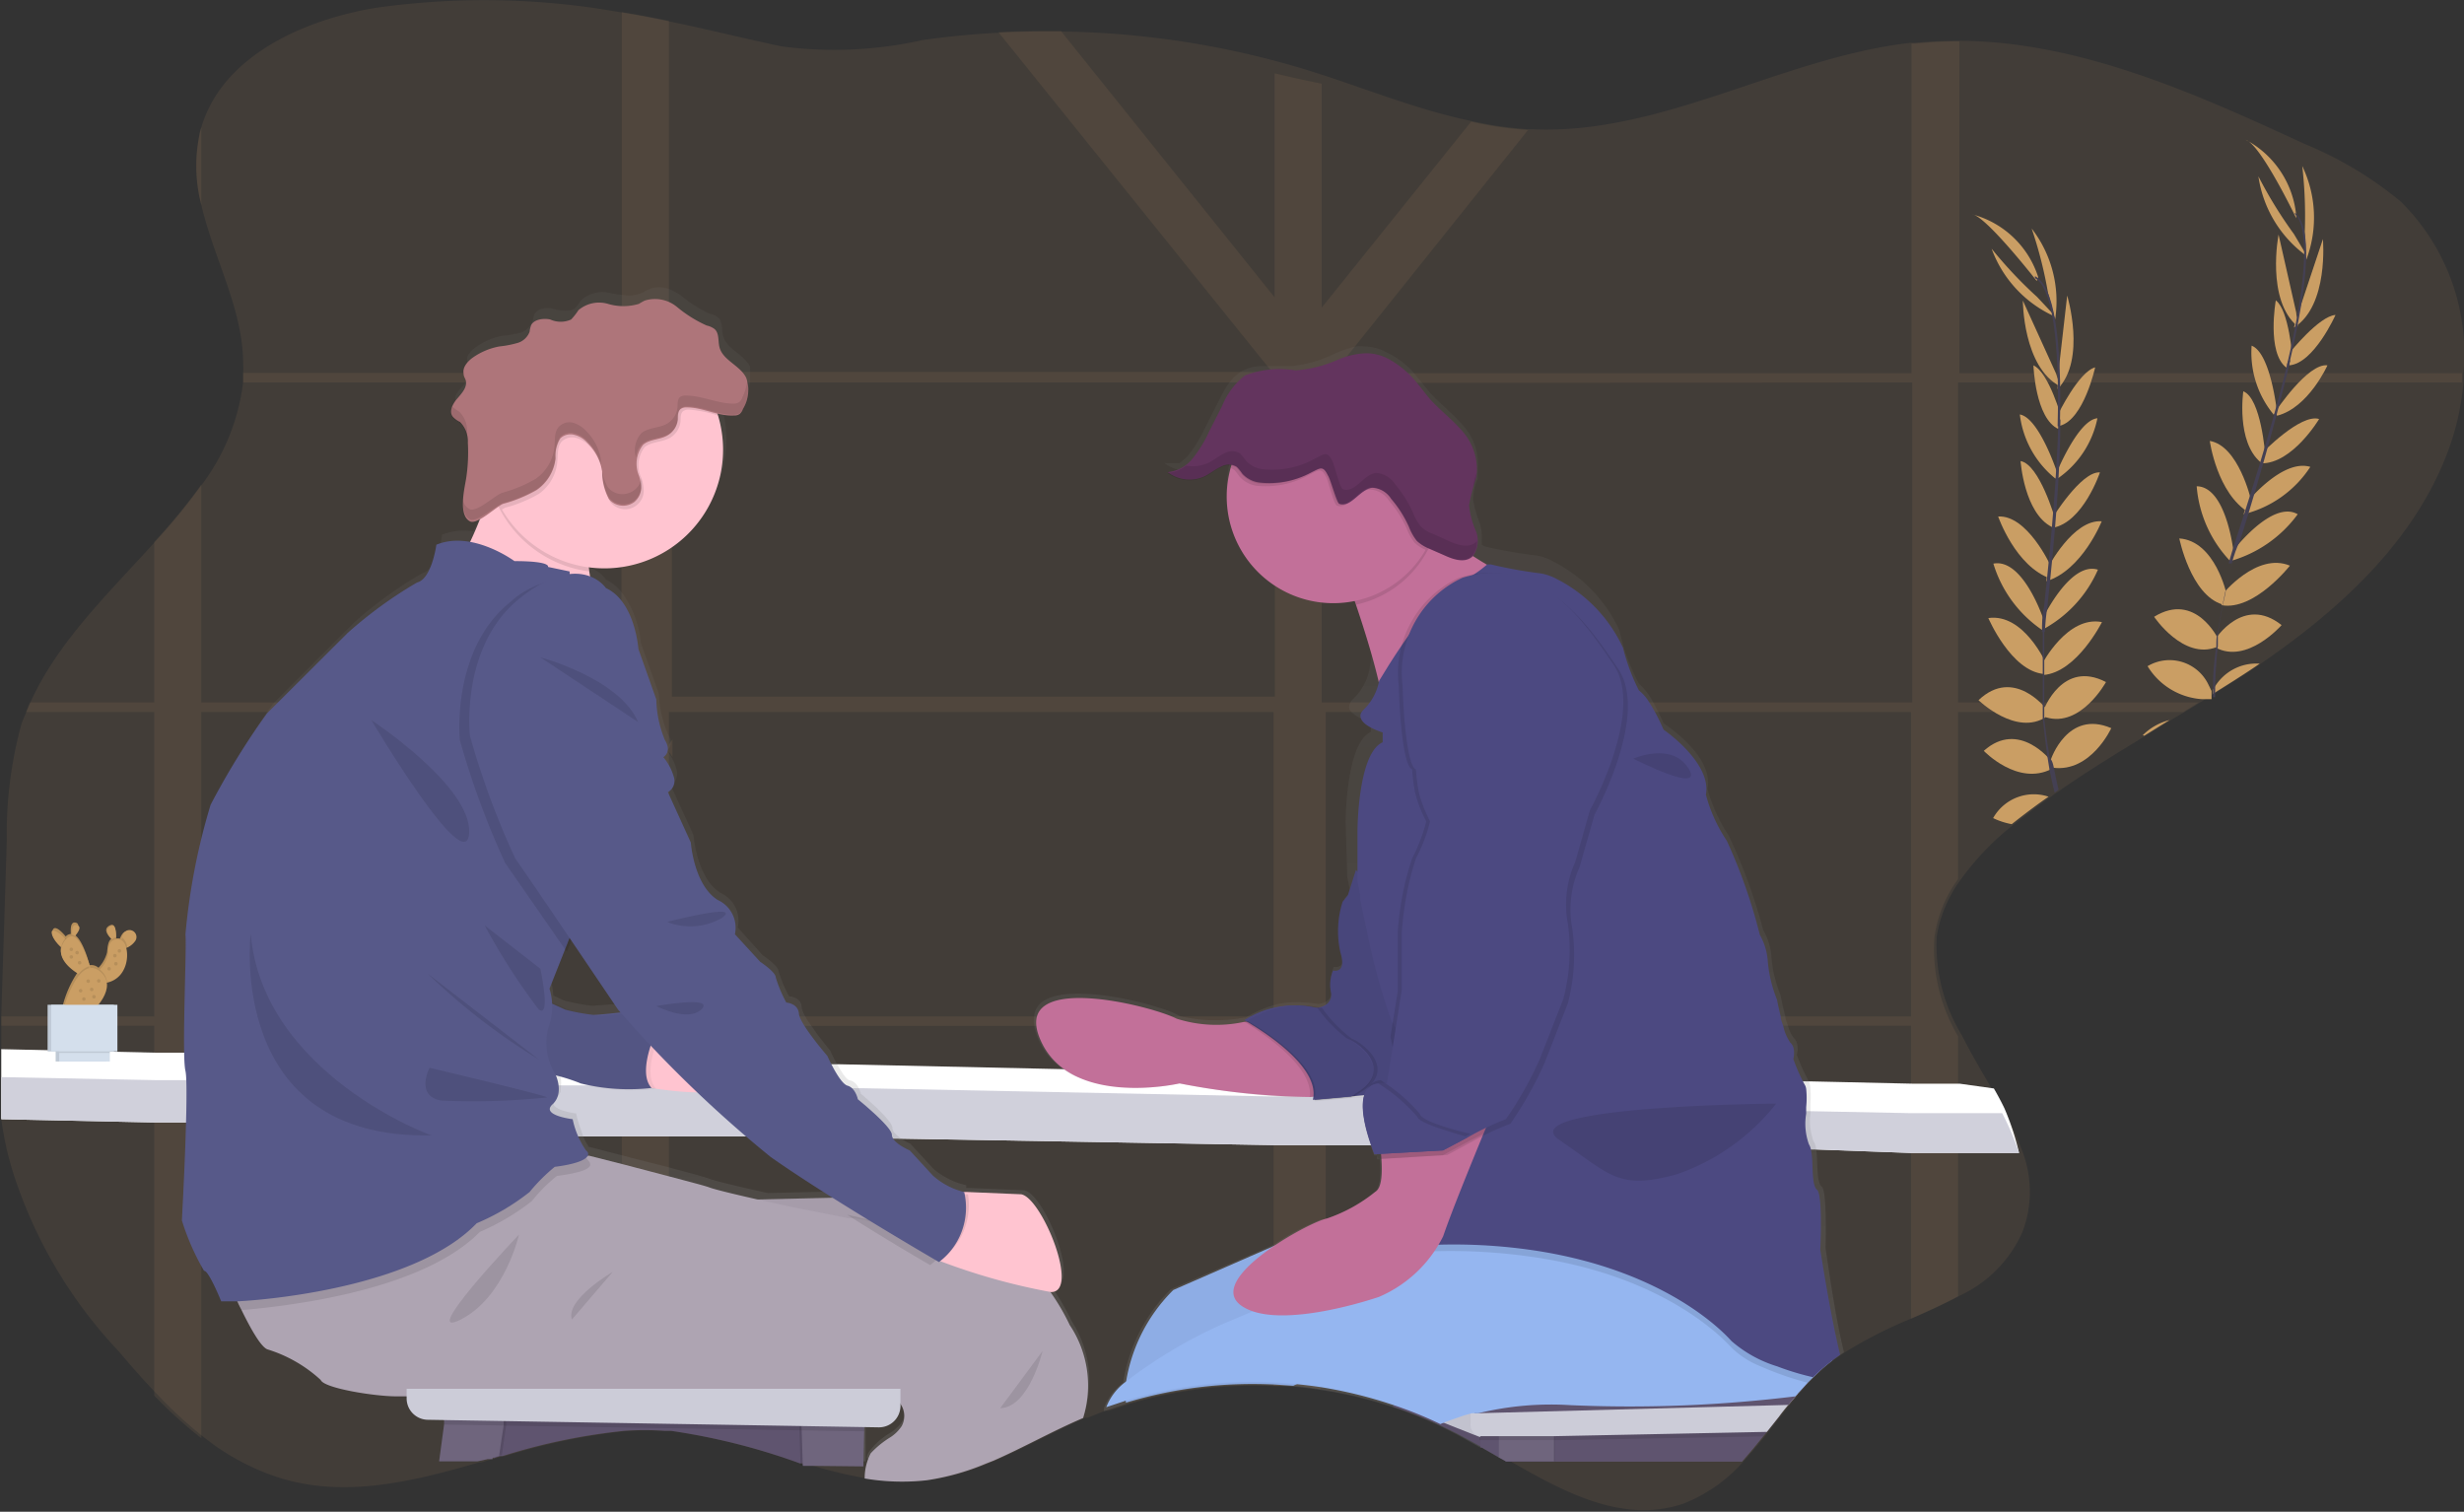 <svg id="d000d172-d3f6-4067-9bff-b7a6a8e5b081" xmlns="http://www.w3.org/2000/svg" xmlns:xlink="http://www.w3.org/1999/xlink" viewBox="0 0 97.8 60"><rect x="0" y="0" width="97.8" height="60" fill="#333333" stroke="none"/><defs><style>.cls-1,.cls-21{fill:#ca9e64;}.cls-1,.cls-10,.cls-14,.cls-9{opacity:0.1;}.cls-1,.cls-10,.cls-6,.cls-9{isolation:isolate;}.cls-10,.cls-2{fill:#fff;}.cls-3{fill:#d0d0db;}.cls-4{fill:url(#linear-gradient);}.cls-5{fill:#95b6f0;}.cls-6{opacity:0.05;}.cls-7{fill:#5f546f;}.cls-8{fill:#ccccd8;}.cls-11{fill:#c27099;}.cls-12{fill:#4c4981;}.cls-13{fill:#63345e;}.cls-15{fill:url(#linear-gradient-2);}.cls-16{fill:#aea4b2;}.cls-17{fill:#ffc4d0;}.cls-18{fill:#575989;}.cls-19{fill:#ae757a;}.cls-20{fill:none;}.cls-22{fill:#d4dfec;}.cls-23{fill:#444053;}</style><linearGradient id="linear-gradient" x1="76.47" y1="-90.2" x2="76.47" y2="-45.86" gradientTransform="matrix(1, 0, 0, -1, -19.44, -32.19)" gradientUnits="userSpaceOnUse"><stop offset="0" stop-color="gray" stop-opacity="0.25"/><stop offset="0.54" stop-color="gray" stop-opacity="0.12"/><stop offset="1" stop-color="gray" stop-opacity="0.1"/></linearGradient><linearGradient id="linear-gradient-2" x1="44.65" y1="-90.25" x2="44.65" y2="-43.59" xlink:href="#linear-gradient"/></defs><title>talking</title><path class="cls-1" d="M97.73,14.81l0,.37a10.54,10.54,0,0,1-.79,3.17c-1.41,3.37-4.25,5.93-7.27,8l-.19.13c-.55.37-1.11.72-1.67,1.07l0,0,0,0-.1.06-.24.15-.13.08-.62.38-.54.32h0c-.34.21-.68.42-1,.62-1.14.69-2.28,1.39-3.37,2.14l-.17.12a2.07,2.07,0,0,0-.24.17c-.41.29-.82.59-1.22.9l-.23.18a10.72,10.72,0,0,0-2.13,2.18,5.21,5.21,0,0,0-1,2.32,6.88,6.88,0,0,0,1,3.92c.41.82.9,1.62,1.36,2.42.14.26.29.52.42.79a12,12,0,0,1,.63,1.42,4.47,4.47,0,0,1,0,3.16,5,5,0,0,1-2.47,2.53c-.59.32-1.22.61-1.87.89a17.89,17.89,0,0,0-2.66,1.34l-.16.1-.31.22h0c-.17.13-.33.27-.48.41a3.45,3.45,0,0,0-.28.26l-.21.21-.39.43-.1.12-.28.33-.35.44-.5.63-.14.18c-.28.34-.55.67-.85,1l0,0a6.16,6.16,0,0,1-2.42,1.71c-2.33.8-4.64-.4-6.87-1.69h0l-.06,0h0l-.19-.11-.09-.06-.69-.39-.05,0c-.32-.19-.64-.36-1-.53s-.38-.2-.58-.29a15.46,15.46,0,0,0-2-.8,17.08,17.08,0,0,0-2.72-.65c-.38-.06-.75-.11-1.13-.14s-.49,0-.74,0a17.32,17.32,0,0,0-5.9.71l-.78.26-.14,0-.7.28-.09,0h0c-1.2.52-2.36,1.17-3.55,1.69l-.32.13a9.5,9.5,0,0,1-2.33.65,8.88,8.88,0,0,1-2.47-.06,18.34,18.34,0,0,1-2.19-.52h0l-.2-.06-.09,0-.12,0a26.25,26.25,0,0,0-5.11-1.3l-.25,0a12.51,12.51,0,0,0-1.62,0,24.86,24.86,0,0,0-4.81,1l-.1,0-.26.08-.19.05-.36.11-.09,0h0c-2.63.76-5.24,1.4-7.81.65a9.41,9.41,0,0,1-3.07-1.61,16.67,16.67,0,0,1-1.86-1.7c-.55-.56-1.07-1.16-1.57-1.75a18.54,18.54,0,0,1-4-6.53A12.94,12.94,0,0,1,0,44.42c0-.55,0-1.11,0-1.66,0-.37,0-.74,0-1.11s0-.54,0-.8v-.13c0-.13,0-.26,0-.38.07-2.32.15-4.65.22-7a16.49,16.49,0,0,1,.58-4.6A5.17,5.17,0,0,1,1,28.26l.15-.37c1.07-2.39,3.12-4.36,4.94-6.37a25.45,25.45,0,0,0,1.87-2.28,8.48,8.48,0,0,0,1.64-4.06c0-.12,0-.24,0-.37a2.54,2.54,0,0,0,0-.39c0-2.15-1.19-4.22-1.66-6.3a6,6,0,0,1-.07-2.8,2,2,0,0,1,.07-.26c.82-2.8,4-4.27,6.94-4.75A30.51,30.51,0,0,1,24,.39l.6.1c.62.1,1.25.22,1.87.35,1.5.31,3,.68,4.49,1a16,16,0,0,0,5.61-.25c1-.14,2-.24,3-.29.83-.05,1.66-.06,2.49-.05A34.94,34.94,0,0,1,51.9,2.8c2.15.67,4.26,1.55,6.44,2a14.32,14.32,0,0,0,2.26.33h.18c5.16.23,9.9-2.85,15-3.43l.17,0c.57-.05,1.13-.08,1.7-.08,4.77,0,9.4,2.07,13.79,4.1A14.69,14.69,0,0,1,95.24,8,8.5,8.5,0,0,1,97.73,14.81Z" transform="translate(0.05 0)"/><path class="cls-1" d="M52.41,40.34V28.26h3.33a.3.3,0,0,0-.08-.08l0,0,0,0-.06-.06-.06,0,0,0-.1-.07,0,0H52.41v-.66l-.07,0-.09.05h0l0,0,0,0-.15.13,0,0-.1.09-.39.37-.1.08-.23.17-.09.06-.06,0-.05,0h0a1.55,1.55,0,0,1-.36.13V40.34h-5s0,0,0,0,0,.22.08.33h4.91V53.66h.32l.25,0,.12,0,.14,0h0l.23,0h.05l.1,0,.16,0h0l.37,0h.05l.07,0V40.72h7.72v-.06c0-.1,0-.2,0-.31H52.41Zm11.55,0h-.33v.38H64Zm-3.79,0h0l0,.31v.05H63v0l.21-.35Zm-52.3-35a6.16,6.16,0,0,0,.07,2.8V5.05A2.13,2.13,0,0,0,7.87,5.32ZM55.66,28.18c0-.1,0-.19,0-.3h-.8v.05a1,1,0,0,1,0,.17s0,.08,0,.12v0h.77ZM49.47,40.54h0l-.1,0a1.82,1.82,0,0,1,.27-.15H31.69l0,.08,0,0,0,.06a.47.47,0,0,0,0,.1.9.9,0,0,1,.05.09H49.75Zm-23-9.13v0Zm0-1.81-.09.09.08.11v0l0,0v0s0,0,0,0h0s0,0,0,0v0l0,0h0a1.44,1.44,0,0,1,.18.25v-.71l0,0ZM49.33,40.34H46.72a6,6,0,0,0,2.54.06l.14,0Zm5.61.37,0,0,0,0-.07-.09,0,0-.06-.12v0l0,0H52.41V28.26h2.48v-.05s0-.07,0-.11,0-.11,0-.17,0,0,0-.05H52.41V18.59h-.1l0,0h0l-.21.1-.37.16-.07,0-.09,0-.18.07-.13,0-.22.06-.1,0-.11,0-.11,0h-.1v8.67h-24V17.26l-.05,0c-.3.17-.7.14-1,.36a1.21,1.21,0,0,0-.16,1.23l0,.11s0,0,0,0h0v0s0,0,0,.06v.1s0,0,0,0,0,.05,0,.07h0a.78.78,0,0,1-.52.67,1.24,1.24,0,0,1-.27,0v7.85H23.09l0,.38h1.5V40.34H21.92l0,.19a.24.24,0,0,0,0,.08l0,.1h2.79v2.53h.54l.29,0h.42l.16,0h.26l.2,0V40.71h24v.55l.2.16.11.09.36.32.09.09.12.12v0l.09.1.06.07a.64.64,0,0,1,.1.13l.09.12.09.13.08.16h.18l0,0v0a1.11,1.11,0,0,1,.07.16.14.14,0,0,0,0,.06s0,0,0,.07a.14.14,0,0,0,0,.06v.06a.06.06,0,0,1,0,0v.19l.12,0V40.71ZM26.5,40.34V28.26h24V40.34Zm23.14,0H46.45l.2.09a5.2,5.2,0,0,0,2.67.13l.14,0-.09,0A1.82,1.82,0,0,1,49.64,40.34ZM11,40.34c.07.13.16.25.24.37H21.84l0-.1a.24.24,0,0,1,0-.08l0-.19Zm38.31,0H46.72a6,6,0,0,0,2.54.06l.14,0ZM11,40.34c.07.13.16.25.24.37H21.84l0-.1a.24.24,0,0,1,0-.08l0-.19Zm43.92.37,0,0,0,0-.07-.09,0,0-.06-.12v0l0,0H52.41V28.26h2.48v-.05s0-.07,0-.11,0-.11,0-.17,0,0,0-.05H52.41V18.59h-.1l0,0h0l-.21.1-.37.16-.07,0-.09,0-.18.07-.13,0-.22.06-.1,0-.11,0-.11,0h-.1v8.67h-24V17.26l-.05,0c-.3.17-.7.14-1,.36a1.21,1.21,0,0,0-.16,1.23l0,.11s0,0,0,0h0v0s0,0,0,.06v.08a0,0,0,0,0,0,0v.1h0a.76.76,0,0,1-.51.67,1.24,1.24,0,0,1-.27,0v7.85H23.09l0,.38h1.5V40.34H21.92l0,.19a.24.24,0,0,0,0,.08l0,.1h2.79v2.53h.54l.29,0h.42l.16,0h.26l.2,0V40.71h5.64c-.09-.13-.17-.25-.24-.37H26.5V28.26h24V40.34h-.91a1.82,1.82,0,0,0-.27.15l.09,0h0l.29.17h.8v.55l.2.16.11.09.35.32.1.09.12.12v0l.09.1.06.07.1.12.09.13.09.13.08.16h.18l0,0s0,0,0,0a.77.77,0,0,1,.07.16.14.14,0,0,0,0,.06s0,0,0,.07,0,0,0,.06v0a.11.11,0,0,1,0,0v.19l.12,0V40.71Zm-5.61-.37H46.72a6,6,0,0,0,2.54.06l.14,0Zm6.33-12.16c0-.1,0-.19,0-.3h-.8v.05a1,1,0,0,1,0,.17s0,.08,0,.12v0h.77ZM11,40.34l.24.37H21.84l0-.1a.24.24,0,0,1,0-.08l0-.19Zm43.92.37,0,0,0,0-.07-.09,0,0-.06-.12v0a.12.12,0,0,1,0,0h-2.3V28.26h2.48v-.05s0-.07,0-.11,0-.11,0-.17,0,0,0-.05H52.41V18.59h-.1l0,0h0l-.21.1-.37.16-.07,0-.09,0-.18.07-.13,0-.22.06-.1,0-.11,0-.11,0h-.1v8.67h-24V17.26l-.05,0c-.3.17-.7.14-1,.36a1.21,1.21,0,0,0-.16,1.23l0,.11s0,0,0,0h0v0a.14.14,0,0,1,0,.06v.08a0,0,0,0,0,0,0v.1h0a.76.76,0,0,1-.51.67,1.24,1.24,0,0,1-.27,0v7.85H23.09l0,.38h1.5V40.34H21.92l0,.19a.24.24,0,0,0,0,.08l0,.1h2.79v2.53h.54l.29,0h.42l.16,0h.26l.2,0V40.71h5.64c-.09-.13-.17-.25-.24-.37H26.5V28.26h24V40.34h-.91a1.82,1.82,0,0,0-.27.15l.09,0h0l.29.17h.8v.55l.2.16.11.09.35.32.1.09.12.12v0l.09.1.06.07.1.12.09.13.09.13.08.16h.18l0,0s0,0,0,0a.77.77,0,0,1,.07.16.14.14,0,0,0,0,.06s0,0,0,.07,0,0,0,.06v0a.11.11,0,0,1,0,0v.19l.12,0V40.71Zm.72-12.53c0-.1,0-.19,0-.3h-.8v.05a1,1,0,0,1,0,.17s0,.08,0,.12v0h.77ZM11,40.34c.08.13.16.25.25.37H21.84l0-.1a.24.24,0,0,1,0-.08l0-.19Zm43.92.37,0,0,0,0-.06-.09a.1.1,0,0,1,0,0l-.06-.12v0l0,0h-2.3V28.26h2.48v-.05s0-.07,0-.11,0-.11,0-.17,0,0,0-.05H52.41V18.59h-.1l0,0h0l-.21.1-.37.16-.07,0-.09,0-.18.07-.13,0-.22.06-.1,0-.11,0-.11,0h-.1v8.67h-24V17.26l-.05,0c-.3.17-.7.14-1,.36a1.21,1.21,0,0,0-.16,1.23l0,.11s0,0,0,0h0v0a.14.14,0,0,1,0,.06v.08a0,0,0,0,0,0,0v.1h0a.76.76,0,0,1-.51.67,1.24,1.24,0,0,1-.27,0v7.85H23.09l0,.38h1.5V40.34H21.92l0,.19a.24.24,0,0,0,0,.08l0,.1h2.79v2.53h.54l.29,0h.42l.16,0h.26l.2,0V40.71h5.64c-.09-.13-.17-.25-.24-.37H26.5V28.26h24V40.34h-.91a1.82,1.82,0,0,0-.27.15l.09,0h0l.29.17h.8v.55l.2.16.11.09.35.32.1.09.12.12v0l.09.1.06.07.1.12.09.13.09.13.08.16h.18l0,0s0,0,0,0a.77.77,0,0,1,.07.16.14.14,0,0,0,0,.06s0,0,0,.07,0,0,0,.06v0a.11.11,0,0,1,0,0v.19l.12,0V40.71Zm.72-12.53c0-.1,0-.19,0-.3h-.8v.05a1,1,0,0,1,0,.17s0,.08,0,.12v0h.77ZM11,40.34c.08.13.16.25.25.37H21.84l0-.1a.24.24,0,0,1,0-.08l0-.19ZM55,40.71s0,0,0,0l0,0-.07-.09,0,0-.07-.12v0l0,0h-2.3V28.26h2.48v-.05s0-.07,0-.11,0-.11,0-.17,0,0,0-.05H52.41V18.59h-.1l0,0h0l-.21.1-.37.16-.07,0-.09,0-.18.07-.13,0-.22.06-.1,0-.11,0-.11,0h-.1v8.67h-24V17.26l-.05,0c-.3.17-.7.14-1,.36a1.21,1.21,0,0,0-.16,1.23l0,.11s0,0,0,0h0v0a.14.14,0,0,1,0,.06v.08a0,0,0,0,0,0,0v.1h0a.76.76,0,0,1-.51.67,1.24,1.24,0,0,1-.27,0v7.85H23.09l0,.38h1.5V40.34H21.92l0,.19a.24.24,0,0,0,0,.08l0,.1h2.79v2.53h.54l.29,0h.42l.16,0h.26l.2,0V40.71h5.64c-.09-.13-.17-.25-.24-.37H26.5V28.26h24V40.34h-.91a1.82,1.82,0,0,0-.27.15l.09,0h0l.29.17h.8v.55l.2.16.11.09.35.32.1.09.12.12v0l.09.1.06.07.1.12.09.13.09.13.08.16h.18l0,0s0,0,0,0a.77.77,0,0,1,.07.16.14.14,0,0,0,0,.06s0,0,0,.07,0,0,0,.06v0a.11.11,0,0,1,0,0v.19l.12,0V40.71H55Zm.71-12.53c0-.1,0-.19,0-.3h-.81v.05a1,1,0,0,1,0,.17s0,.08,0,.12v0h.77ZM11,40.34c.08.13.16.25.25.37H21.84l0-.1a.24.24,0,0,1,0-.08l0-.19ZM55,40.71l0,0s0,0,0,0l-.07-.09,0,0a.75.75,0,0,0-.07-.12v0s0,0,0,0h-2.3V28.26h2.48v-.05s0-.07,0-.11,0-.11,0-.17,0,0,0-.05H52.41V18.59h-.1l0,0h0l-.21.1-.37.16-.07,0-.09,0-.18.07-.13,0-.22.06-.1,0-.11,0-.11,0h-.1v8.67h-24V17.26l-.05,0c-.3.17-.7.14-1,.36a1.21,1.21,0,0,0-.16,1.23l0,.11s0,0,0,0h0v0a.14.14,0,0,1,0,.06v.08a0,0,0,0,0,0,0v.1h0a.76.76,0,0,1-.51.67,1.24,1.24,0,0,1-.27,0v7.85H23.09l0,.38h1.5V40.34H21.92l0,.19a.24.24,0,0,0,0,.08l0,.1h2.79v2.53h.54l.29,0h.42l.16,0h.26l.2,0V40.71h5.64c-.09-.13-.17-.25-.24-.37H26.5V28.26h24V40.34h-.91a1.82,1.82,0,0,0-.27.15l.09,0h0l.29.17h.8v.55l.2.16.11.09.35.32.1.09.12.12v0l.09.1.06.07.1.12.09.13.09.13.08.16h.18l0,0s0,0,0,0a.77.77,0,0,1,.07.16.14.14,0,0,0,0,.06s0,0,0,.07,0,0,0,.06v0a.11.11,0,0,1,0,0v.19l.12,0V40.71H55Zm.71-12.53c0-.1,0-.19,0-.3h-.81v.05a1,1,0,0,1,0,.17s0,.08,0,.12v0h.77ZM11,40.34c.08.13.17.25.25.37H21.84l0-.1a.24.24,0,0,1,0-.08l0-.19ZM55,40.71l0,0s0,0,0,0l-.07-.09,0,0-.06-.12v0s0,0,0,0h-2.3V28.26h2.48v-.05s0-.07,0-.11,0-.11,0-.17,0,0,0-.05H52.41V18.59h-.1l0,0h0l-.21.1-.37.16-.07,0-.09,0-.18.07-.13,0-.22.06-.1,0-.11,0-.11,0h-.1v8.67h-24V17.26l-.05,0c-.3.17-.7.14-1,.36a1.21,1.21,0,0,0-.16,1.23l0,.11s0,0,0,0h0v0a.14.14,0,0,1,0,.06v.08a0,0,0,0,0,0,0v.1h0a.76.76,0,0,1-.51.67,1.24,1.24,0,0,1-.27,0v7.85H23.09l0,.38h1.5V40.34H21.92l0,.19a.24.24,0,0,0,0,.08l0,.1h2.79v2.53h.54l.29,0h.42l.16,0h.26l.2,0V40.71h5.64c-.09-.13-.17-.25-.24-.37H26.5V28.26h24V40.34h-.91a1.82,1.82,0,0,0-.27.15l.09,0h0l.29.17h.8v.55l.2.16.11.09.35.32.1.09.12.12v0l.09.1.06.07.1.12.09.13.09.13.08.16h.18l0,0s0,0,0,0a.77.77,0,0,1,.07.16.14.14,0,0,0,0,.06s0,0,0,.07,0,0,0,.06v0a.11.11,0,0,1,0,0v.19l.12,0V40.71H55Zm.72-12.53a2.83,2.83,0,0,1,0-.3h-.81v.05a1,1,0,0,1,0,.17s0,.08,0,.12v0h.77ZM11,40.34c.07.13.16.25.24.37H21.84l0-.1a.24.24,0,0,1,0-.08l0-.19ZM55,40.71l0,0a0,0,0,0,0,0,0l-.07-.09,0,0-.06-.12v0l0,0h-2.3V28.26h2.48v-.05s0-.07,0-.11,0-.11,0-.17,0,0,0-.05H52.41V18.59h-.1l0,0h0l-.21.1-.37.16-.07,0-.09,0-.18.07-.13,0-.22.06-.1,0-.11,0-.11,0h-.1v8.67h-24V17.26l-.05,0c-.3.17-.7.14-1,.36a1.21,1.21,0,0,0-.16,1.23l0,.11s0,0,0,0h0v0a.14.14,0,0,1,0,.06v.08a0,0,0,0,0,0,0v.1h0a.76.76,0,0,1-.51.67,1.24,1.24,0,0,1-.27,0v7.85H23.09l0,.38h1.5V40.34H21.92l0,.19a.24.24,0,0,0,0,.08l0,.1h2.79v2.53h.54l.29,0h.42l.16,0h.26l.2,0V40.71h5.64c-.09-.13-.17-.25-.24-.37H26.5V28.26h24V40.34h-.91a1.82,1.82,0,0,0-.27.15l.09,0h0l.29.17h.8v.55l.2.16.11.09.35.32.1.09.12.12v0l.09.1.06.07.1.12.09.13.09.13.08.16h.18l0,0s0,0,0,0a.77.77,0,0,1,.07.16.14.14,0,0,0,0,.06s0,0,0,.07,0,0,0,.06v0a.11.11,0,0,1,0,0v.19l.12,0V40.71H55Zm.72-12.53c0-.1,0-.19,0-.3h-.81v.05a1,1,0,0,1,0,.17s0,.08,0,.12v0h.77ZM11,40.34l.24.37H21.84l0-.1a.24.24,0,0,1,0-.08l0-.19ZM55,40.71l0,0a0,0,0,0,0,0,0l-.07-.09,0,0-.06-.12v0a.12.12,0,0,1,0,0H52.41V28.26h2.48v-.05s0-.07,0-.11,0-.11,0-.17,0,0,0-.05H52.41V18.59h-.1l0,0h0l-.21.1-.37.16-.07,0-.09,0-.18.07-.13,0-.22.06-.1,0-.11,0-.11,0h-.1v8.67h-24V17.26l-.05,0c-.3.17-.7.14-1,.36a1.21,1.21,0,0,0-.16,1.23l0,.11s0,0,0,0h0v0a.14.14,0,0,1,0,.06v.08a0,0,0,0,0,0,0v.1h0a.76.76,0,0,1-.51.67,1.24,1.24,0,0,1-.27,0v7.85H23.09l0,.38h1.5V40.34H21.92l0,.19a.24.24,0,0,0,0,.08l0,.1h2.79v2.53h.54l.29,0h.42l.16,0h.26l.2,0V40.71h5.64c-.09-.13-.17-.25-.24-.37H26.5V28.26h24V40.34h-.91a1.82,1.82,0,0,0-.27.15l.09,0h0l.29.17h.8v.55l.2.16.11.09.35.32.1.09.12.12v0l.09.1.06.07.1.12.09.13.09.13.08.16h.18l0,0s0,0,0,0a.77.77,0,0,1,.07.16.14.14,0,0,0,0,.06s0,0,0,.07,0,0,0,.06a.07.07,0,0,1,0,0,.11.11,0,0,1,0,0v.19l.12,0V40.71H55Zm.72-12.53c0-.1,0-.19,0-.3h-.81v.05a1,1,0,0,1,0,.17s0,.08,0,.12v0h.77Zm22-13.37V1.64A16,16,0,0,0,76,1.73l-.18,0V14.81H53l-.06-.08.08-.1h0l.38-.47.37-.46h0L60.6,5.16a14.32,14.32,0,0,1-2.26-.33l-5.93,7.38V3.32c-.62-.12-1.24-.26-1.87-.41V11.8L42.06,1.23c-.82,0-1.65,0-2.48.05l10.47,13,.28.34.05.07-.05.07H26.5V.83C25.88.7,25.26.58,24.63.48V14.8H9.6c0,.13,0,.25,0,.38H24.63v12.7H7.94V19.23a22.66,22.66,0,0,1-1.87,2.28v6.37H1.14c-.06.13-.11.25-.16.38H6.07V40.34H0c0,.12,0,.25,0,.37H6.07V55.39a17.61,17.61,0,0,0,1.87,1.69V40.71H24.63v16a9.74,9.74,0,0,1,1.62,0l.25,0v-16h24V55l.73,0c.38,0,.76.08,1.13.14V40.71H75.8V52.34c.64-.29,1.28-.57,1.87-.89V41.13a6.79,6.79,0,0,1-.94-3.92,5.08,5.08,0,0,1,.94-2.32V28.26h8.94l.61-.38H77.67V15.18h20l0-.37Zm-1.87.37v12.7H52.41V15.52l0,0,.31-.32Zm-49.3,0h24v12.7h-24ZM7.94,40.34V28.26H24.63V40.34Zm18.56,0V28.26h24V40.34Zm25.91,0V28.26H75.8V40.34Zm3.25-12.16c0-.1,0-.19,0-.3h-.8v.05a1,1,0,0,1,0,.17s0,.08,0,.12v0h.77Zm-.72,12.53,0,0,0,0-.07-.09,0,0-.06-.12v0l0,0H52.41V28.26h2.48v-.05s0-.07,0-.11,0-.11,0-.17,0,0,0-.05H52.41V18.59h-.1l0,0h0l-.21.1-.37.16-.07,0-.09,0-.18.07-.13,0-.22.06-.1,0-.11,0-.11,0h-.1v8.67h-24V17.26l-.05,0c-.3.17-.7.14-1,.36a1.21,1.21,0,0,0-.16,1.23l0,.11s0,0,0,0h0v0a.14.14,0,0,1,0,.06v.08a0,0,0,0,0,0,0v.1h0a.76.76,0,0,1-.51.67,1.24,1.24,0,0,1-.27,0v7.85H23.09l0,.38h1.5V40.34H21.92l0,.19a.24.24,0,0,0,0,.08l0,.1h2.79v2.53h.54l.29,0h.42l.16,0h.26l.2,0V40.71h5.64c-.09-.13-.17-.25-.24-.37H26.5V28.26h24V40.34h-.91a1.82,1.82,0,0,0-.27.15l.09,0h0l.29.17h.8v.55l.2.16.11.09.35.32.1.09.12.12v0l.09.1.06.07.1.12.09.13.09.13.08.16h.18l0,0s0,0,0,0a.77.77,0,0,1,.07.16.14.14,0,0,0,0,.06s0,0,0,.07,0,0,0,.06v0a.11.11,0,0,1,0,0v.19l.12,0V40.71ZM11,40.34c.07.13.16.25.24.37H21.84l0-.1a.24.24,0,0,1,0-.08l0-.19ZM55.66,28.18a2.83,2.83,0,0,1,0-.3h-.8v.05a1,1,0,0,1,0,.17s0,.08,0,.12v0h.77Zm-.72,12.53,0,0,0,0-.07-.09,0,0-.06-.12v0s0,0,0,0H52.41V28.26h2.48v-.05s0-.07,0-.11,0-.11,0-.17,0,0,0-.05H52.41V18.59h-.1l0,0h0l-.21.1-.37.16-.07,0-.09,0-.18.07-.13,0-.22.06-.1,0-.11,0-.11,0h-.1v8.67h-24V17.26l-.05,0c-.3.17-.7.14-1,.36a1.21,1.21,0,0,0-.16,1.23l0,.11s0,0,0,0h0v0a.14.14,0,0,1,0,.06v.08a0,0,0,0,0,0,0v.1h0a.76.76,0,0,1-.51.67,1.24,1.24,0,0,1-.27,0v7.85H23.09l0,.38h1.5V40.34H21.92l0,.19a.24.24,0,0,0,0,.08l0,.1h2.79v2.53h.54l.29,0h.42l.16,0h.26l.2,0V40.71h5.64c-.09-.13-.17-.25-.24-.37H26.5V28.26h24V40.34h-.91a1.82,1.82,0,0,0-.27.15l.09,0h0l.29.17h.8v.55l.2.16.11.09.35.32.1.09.12.12v0l.09.1.06.07.1.12.09.13.09.13.08.16h.18l0,0s0,0,0,0a.77.77,0,0,1,.07.16.14.14,0,0,0,0,.06s0,0,0,.07,0,0,0,.06v0a.11.11,0,0,1,0,0v.19l.12,0V40.71ZM11,40.34c.07.13.16.25.24.37H21.84l0-.1a.24.24,0,0,1,0-.08l0-.19ZM55.66,28.18a2.83,2.83,0,0,1,0-.3h-.8v.05a1,1,0,0,1,0,.17s0,.08,0,.12v0h.77Zm-.72,12.53,0,0,0,0-.07-.09,0,0-.06-.12v0s0,0,0,0H52.41V28.26h2.48v-.05s0-.07,0-.11,0-.11,0-.17,0,0,0-.05H52.41V18.59h-.1l0,0h0l-.21.1-.37.16-.07,0-.09,0-.18.07-.13,0-.22.06-.1,0-.11,0-.11,0h-.1v8.67h-24V17.26l-.05,0c-.3.17-.7.14-1,.36a1.21,1.21,0,0,0-.16,1.23l0,.11s0,0,0,0h0v0a.14.14,0,0,1,0,.06v.08a0,0,0,0,0,0,0v.1h0a.76.76,0,0,1-.51.67,1.24,1.24,0,0,1-.27,0v7.85H23.09l0,.38h1.5V40.34H21.92l0,.19a.24.24,0,0,0,0,.08l0,.1h2.79v2.53h.54l.29,0h.42l.16,0h.26l.2,0V40.71h5.64c-.09-.13-.17-.25-.24-.37H26.5V28.26h24V40.34h-.91a1.82,1.82,0,0,0-.27.15l.09,0h0l.29.17h.8v.55l.2.16.11.09.35.32.1.09.12.12v0l.09.1.06.07.1.12.09.13.09.13.08.16h.18l0,0s0,0,0,0a.77.77,0,0,1,.07.16.14.14,0,0,0,0,.06s0,0,0,.07,0,0,0,.06v0a.11.11,0,0,1,0,0v.19l.12,0V40.71ZM11,40.34c.07.13.16.25.24.37H21.84l0-.1a.24.24,0,0,1,0-.08l0-.19ZM55.66,28.18a2.83,2.83,0,0,1,0-.3h-.8v.05a1,1,0,0,1,0,.17s0,.08,0,.12v0h.77Zm-.72,12.53,0,0,0,0-.07-.09,0,0-.06-.12v0s0,0,0,0H52.41V28.26h2.48v-.05s0-.07,0-.11,0-.11,0-.17,0,0,0-.05H52.41V18.59h-.1l0,0h0l-.21.1-.37.16-.07,0-.09,0-.18.07-.13,0-.22.06-.1,0-.11,0-.11,0h-.1v8.67h-24V17.26l-.05,0c-.3.17-.7.14-1,.36a1.21,1.21,0,0,0-.16,1.23l0,.11s0,0,0,0h0v0a.14.14,0,0,1,0,.06v.08a0,0,0,0,0,0,0v.1h0a.76.76,0,0,1-.51.67,1.24,1.24,0,0,1-.27,0v7.85H23.09l0,.38h1.5V40.34H21.92l0,.19a.24.24,0,0,0,0,.08l0,.1h2.79v2.53h.54l.29,0h.42l.16,0h.26l.2,0V40.71h5.64c-.09-.13-.17-.25-.24-.37H26.5V28.26h24V40.34h-.91a1.82,1.82,0,0,0-.27.15l.09,0h0l.29.17h.8v.55l.2.16.11.09.35.32.1.09.12.12v0l.09.1.06.07.1.12.09.13.09.13.08.16h.18l0,0s0,0,0,0a.77.77,0,0,1,.07.16.14.14,0,0,0,0,.06s0,0,0,.07,0,0,0,.06v0a.11.11,0,0,1,0,0v.19l.12,0V40.71ZM11,40.34c.07.13.16.25.24.37H21.84l0-.1a.24.24,0,0,1,0-.08l0-.19ZM55.66,28.18a2.83,2.83,0,0,1,0-.3h-.8v.05a1,1,0,0,1,0,.17s0,.08,0,.12v0h.77Zm-.72,12.53,0,0,0,0-.07-.09,0,0-.06-.12v0s0,0,0,0H52.41V28.26h2.48v-.05s0-.07,0-.11,0-.11,0-.17,0,0,0-.05H52.41V18.59h-.1l0,0h0l-.21.1-.37.16-.07,0-.09,0-.18.07-.13,0-.22.06-.1,0-.11,0-.11,0h-.1v8.67h-24V17.26l-.05,0c-.3.17-.7.14-1,.36a1.21,1.21,0,0,0-.16,1.23l0,.11s0,0,0,0h0v0a.14.14,0,0,1,0,.06v.08a0,0,0,0,0,0,0v.1h0a.76.76,0,0,1-.51.67,1.24,1.24,0,0,1-.27,0v7.85H23.09l0,.38h1.5V40.34H21.92l0,.19a.24.24,0,0,0,0,.08l0,.1h2.79v2.53h.54l.29,0h.42l.16,0h.26l.2,0V40.71h5.64c-.09-.13-.17-.25-.24-.37H26.5V28.26h24V40.34h-.91a1.82,1.82,0,0,0-.27.15l.09,0h0l.29.17h.8v.55l.2.16.11.09.35.32.1.09.12.12v0l.09.1.06.07.1.12.09.13.09.13.08.16h.18l0,0s0,0,0,0a.77.77,0,0,1,.07.16.14.14,0,0,0,0,.06s0,0,0,.07,0,0,0,.06v0a.11.11,0,0,1,0,0v.19l.12,0V40.71ZM11,40.34c.07.13.16.25.24.37H21.84l0-.1a.24.24,0,0,1,0-.08l0-.19ZM55.66,28.18a2.83,2.83,0,0,1,0-.3h-.8v.05a1,1,0,0,1,0,.17s0,.08,0,.12v0h.77Zm-.72,12.53,0,0,0,0-.07-.09,0,0-.06-.12v0s0,0,0,0H52.41V28.26h2.48v-.05s0-.07,0-.11,0-.11,0-.17,0,0,0-.05H52.41V18.59h-.1l0,0h0l-.21.1-.37.16-.07,0-.09,0-.18.07-.13,0-.22.06-.1,0-.11,0-.11,0h-.1v8.67h-24V17.26l-.05,0c-.3.17-.7.14-1,.36a1.21,1.21,0,0,0-.16,1.23l0,.11s0,0,0,0h0v0a.14.14,0,0,1,0,.06v.08a0,0,0,0,0,0,0v.1h0a.76.76,0,0,1-.51.67,1.24,1.24,0,0,1-.27,0v7.85H23.09l0,.38h1.5V40.34H21.92l0,.19a.24.24,0,0,0,0,.08l0,.1h2.79v2.53h.54l.29,0h.42l.16,0h.26l.2,0V40.71h5.64c-.09-.13-.17-.25-.24-.37H26.5V28.26h24V40.34h-.91a1.82,1.82,0,0,0-.27.15l.09,0h0l.29.17h.8v.55l.2.16.11.09.35.32.1.09.12.12v0l.09.1.06.07.1.12.09.13.09.13.08.16h.18l0,0s0,0,0,0a.77.77,0,0,1,.07.16.14.14,0,0,0,0,.06s0,0,0,.07,0,0,0,.06v0a.11.11,0,0,1,0,0v.19l.12,0V40.71ZM11,40.34c.07.13.16.25.24.37H21.84l0-.1a.24.24,0,0,1,0-.08l0-.19ZM55.66,28.18a2.83,2.83,0,0,1,0-.3h-.8v.05a1,1,0,0,1,0,.17s0,.08,0,.12v0h.77Zm-.72,12.53,0,0,0,0-.07-.09,0,0-.06-.12v0s0,0,0,0H52.41V28.26h2.48v-.05s0-.07,0-.11,0-.11,0-.17,0,0,0-.05H52.41V18.59h-.1l0,0h0l-.21.1-.37.16-.07,0-.09,0-.18.07-.13,0-.22.06-.1,0-.11,0-.11,0h-.1v8.67h-24V17.26l-.05,0c-.3.17-.7.14-1,.36a1.21,1.21,0,0,0-.16,1.23l0,.11s0,0,0,0h0v0a.14.14,0,0,1,0,.06v.08a0,0,0,0,0,0,0v.1h0a.76.76,0,0,1-.51.67,1.24,1.24,0,0,1-.27,0v7.85H23.09l0,.38h1.5V40.34H21.92l0,.19a.24.24,0,0,0,0,.08l0,.1h2.79v2.53h.54l.29,0h.42l.16,0h.26l.2,0V40.71h5.64c-.09-.13-.17-.25-.24-.37H26.5V28.26h24V40.34h-.91a1.82,1.82,0,0,0-.27.15l.09,0h0l.29.17h.8v.55l.2.16.11.09.35.32.1.09.12.12v0l.09.1.06.07.1.12.09.13.09.13.08.16h.18l0,0s0,0,0,0a.77.77,0,0,1,.07.16.14.14,0,0,0,0,.06s0,0,0,.07,0,0,0,.06v0a.11.11,0,0,1,0,0v.19l.12,0V40.71ZM11,40.34c.07.13.16.25.24.37H21.84l0-.1a.24.24,0,0,1,0-.08l0-.19ZM55.66,28.18a2.83,2.83,0,0,1,0-.3h-.8v.05a1,1,0,0,1,0,.17s0,.08,0,.12v0h.77Zm-.72,12.53,0,0,0,0-.07-.09,0,0-.06-.12v0s0,0,0,0H52.41V28.26h2.48v-.05s0-.07,0-.11,0-.11,0-.17,0,0,0-.05H52.41V18.59h-.1l0,0h0l-.21.1-.37.16-.07,0-.09,0-.18.07-.13,0-.22.06-.1,0-.11,0-.11,0h-.1v8.67h-24V17.26l-.05,0c-.3.17-.7.14-1,.36a1.21,1.21,0,0,0-.16,1.23l0,.11s0,0,0,0h0v0s0,0,0,.06v.08a0,0,0,0,0,0,0v.1h0a.76.76,0,0,1-.51.67,1.24,1.24,0,0,1-.27,0v7.85H23.09l0,.38h1.5V40.34H21.92l0,.19a.24.24,0,0,0,0,.08l0,.1h2.79v2.53h.54l.29,0h.42l.16,0h.26l.2,0V40.71h5.64c-.09-.13-.17-.25-.24-.37H26.5V28.26h24V40.34h-4.1l.2.09a5.2,5.2,0,0,0,2.67.13l.14,0h0l.29.17h.8v.55l.2.16.11.09.35.32.1.09.12.12v0l.09.1.06.07.1.12.09.13.09.13.08.16h.18l0,0s0,0,0,0a.77.77,0,0,1,.07.16.14.14,0,0,0,0,.06s0,0,0,.07,0,0,0,.06v0a.11.11,0,0,1,0,0v.19l.12,0V40.71ZM11,40.34c.07.13.16.25.24.37H21.84l0-.1a.24.24,0,0,1,0-.08l0-.19Zm38.62,0H46.45l.2.09a5.2,5.2,0,0,0,2.67.13l.14,0-.09,0A1.82,1.82,0,0,1,49.64,40.34Zm2.78,0V28.26h3.33l-.09-.08,0,0,0,0-.06-.06-.05,0-.06,0-.1-.07,0,0H52.41v-.66l-.07,0-.09.05h0l0,0,0,0-.15.13,0,0-.1.09-.39.37-.1.08-.23.17-.09.06-.06,0-.05,0h0a1.55,1.55,0,0,1-.36.13V40.34h-5s0,0,0,0,0,.22.08.33h4.91V53.66h.32l.25,0,.12,0,.14,0h0l.23,0h.05l.1,0,.16,0h0l.37,0h.05l.07,0V40.72h7.51c0-.13,0-.25,0-.38Zm7.55,0c0,.12,0,.25,0,.37h3.23l.22-.37Zm4,0h-.33v.38H64Zm-11.54,0V28.26h3.33l-.09-.08,0,0,0,0-.06-.06-.05,0-.06,0-.1-.07,0,0H52.41v-.66l-.07,0-.09.05h0l0,0,0,0-.15.13,0,0-.1.09-.39.37-.1.08-.23.17-.09.06-.06,0-.05,0h0a1.55,1.55,0,0,1-.36.13V40.34h-5s0,0,0,0,0,.22.08.33h4.91V53.66h.32l.25,0,.12,0,.14,0h0l.23,0h.05l.1,0,.16,0h0l.37,0h.05l.07,0V40.72h7.72v-.06c0-.1,0-.2,0-.31H52.42Zm7.76,0h0l0,.31v.05h2.9v0l.2-.35Zm3.79,0h-.34v.38H64Z" transform="translate(0.05 0)"/><path class="cls-2" d="M80.09,45.76l-2.42,0-1.87,0L72,45.62h-.17l-3.22,0h0l-6.43-.11-3.49-.06h-1.1l-1.81,0-1,0h-.4l-1.9,0-1.87,0-15-.26h-.2l-5.71-.09h-.36l-2.73,0-1.87,0-1.69,0h-.14l-6.65-.11h0L14,44.65l-6-.1H7.33l-1.25,0L0,44.42c0-.55,0-1.11,0-1.67,0-.37,0-.74,0-1.11l6.11.14,1.18,0h0l.66,0,2.81.06,1.5,0,8.93.2h.63l2.83.06h1l.83,0h.06l2.68.06,3.83.08h.24l9.16.2h.15l8,.17,1.23,0h1l1.58,0h1.07l1.1,0,3.91.08h.44l10.77.23h.16l4,.09,1.67,0,.2,0,1.36.19c.15.26.29.52.42.79A10.46,10.46,0,0,1,80.09,45.76Z" transform="translate(0.05 0)"/><path class="cls-3" d="M80.09,45.76l-2.42,0-1.87,0L72,45.62h-.17l-3.22,0h0l-6.43-.11-3.49-.06h-1.1l-1.81,0-1,0h-.4l-1.9,0-1.87,0-15-.26h-.2l-5.71-.09h-.36l-2.73,0-1.87,0-1.69,0h-.14l-6.65-.11h0L14,44.65l-6-.1H7.33l-1.25,0L0,44.42c0-.55,0-1.11,0-1.67l6.13.12,1.26,0h.6l3.55.07,2,0,3.38.07,3.36.07h0l1.92,0h0l2.12,0h.33l1.86,0h0l1,0h.93l5.49.11h.22l16.4.33,1.87,0,1.59,0h.21l1.3,0H56l3.94.08h.45L65,44h0l5.13.1h0l1.44,0h.14l4.06.08,1.87,0,1.78,0A11,11,0,0,1,80.09,45.76Z" transform="translate(0.05 0)"/><path class="cls-4" d="M73.14,53.67l-.15.1-.32.23h0c-.16.13-.33.26-.48.4l-.28.26-.21.22-.39.43-.1.11-.27.33-.36.44-.5.63a1.33,1.33,0,0,0-.14.19c-.28.33-.55.67-.84,1l-7.37,0h-2l0,0h0l-.2-.11-.09-.05-.68-.4-.06,0-.95-.53-.58-.29a15.6,15.6,0,0,0-2-.8,16.71,16.71,0,0,0-2.71-.65c-.38-.06-.76-.11-1.13-.14l-.74-.05a17.29,17.29,0,0,0-5.9.71l-.78.26-.14.05,0-.13a2.2,2.2,0,0,1,.76-1,6.64,6.64,0,0,1,1.89-3.71l4.09-1.77,0,0a9.71,9.71,0,0,1,1.87-1l.17,0a6.36,6.36,0,0,0,1.94-1.07c.23-.14.27-.66.24-1.19v-.13h-.12l0-.06,0-.09v0h-.11a2.6,2.6,0,0,1-.13-.36,7.08,7.08,0,0,1-.28-1,.06.06,0,0,0,0,0,3.57,3.57,0,0,1,0-.46,1.3,1.3,0,0,1,0-.34.8.8,0,0,1,0-.15H54l-.2,0h-.06l0,0-1.28.11h-.36a.68.68,0,0,0,0-.14l-.13,0h0a8.69,8.69,0,0,1-1.35,0,36.38,36.38,0,0,1-3.87-.52,7.37,7.37,0,0,1-4.12-.29,3.12,3.12,0,0,1-.88-.6h0A2.68,2.68,0,0,1,41,40.7a1.16,1.16,0,0,1,0-.37c.15-1.69,4.7-.55,5.63-.08l.16.08a6.15,6.15,0,0,0,2.53.06l.15,0s-.06,0-.08,0l0,0a4.69,4.69,0,0,1,1.24-.53,3.18,3.18,0,0,1,.81-.08,4.57,4.57,0,0,1,.83.07h0l.21-.05a.48.48,0,0,0,.32-.59,1.61,1.61,0,0,1,.09-.84s.42.11.37-.42h0a1.14,1.14,0,0,0-.07-.32,1.16,1.16,0,0,1,0-.18h0a3.91,3.91,0,0,1,.13-1.78l.21-.26v-.06l-.11-.58h0l0-.14-.06-2s0-3.13,1-3.58v-.14l0-.24a2.43,2.43,0,0,1-.7-.34.73.73,0,0,1-.14-.16h0a.26.26,0,0,1,0-.21.42.42,0,0,1,.13-.21,2.24,2.24,0,0,0,.66-1.19L54.4,26l0-.06c-.18-.67-.4-1.36-.6-1.95a1.54,1.54,0,0,1,0-.17.42.42,0,0,1,0-.1l-.06-.17-.06,0a5.14,5.14,0,0,1-.78.07,4.27,4.27,0,0,1-4.16-5.19c0-.07,0-.14,0-.2l0-.11a.7.7,0,0,0-.45.06c-.2.09-.39.24-.59.35a1.44,1.44,0,0,1-.65.15,1.4,1.4,0,0,1-.41-.06h0a1.4,1.4,0,0,1-.47-.24h.11l.08,0h0l.08,0h0l.08,0h0l.08,0h0l.09,0h0l.07,0h0a.21.21,0,0,0,.08-.06,1.69,1.69,0,0,0,.28-.26,5.12,5.12,0,0,0,.66-1.08l.51-1a5.54,5.54,0,0,1,.32-.59,2.66,2.66,0,0,1,.28-.38,1.94,1.94,0,0,1,.31-.26,1.67,1.67,0,0,1,.75-.22c.42,0,.85,0,1.27,0A5.09,5.09,0,0,0,53,14a4.32,4.32,0,0,1,.77-.25h0a1.1,1.1,0,0,1,.31,0,1.91,1.91,0,0,1,.88.22,3.39,3.39,0,0,1,1.06.78l.13.15.3.37.25.3c.41.47.91.83,1.31,1.31a2.25,2.25,0,0,1,.59,1.76h0a.28.28,0,0,1,0,.13.09.09,0,0,1,0,.05l0,.09v0l0,.1a2.18,2.18,0,0,0-.18.71v.11h0a4.2,4.2,0,0,0,.26.92,1.63,1.63,0,0,1,.08.43v.08h0v.07h0a.5.5,0,0,1,0,.12h0v0h0a.14.14,0,0,1,0,.06v0l0,.05,0,0,0,0v0l0,.06,0,0,.13.07,0,0a18.58,18.58,0,0,0,2.07.36,2,2,0,0,1,.65.24,5.78,5.78,0,0,1,2.62,2.73A7.87,7.87,0,0,0,65,27.13a2.59,2.59,0,0,1,.57.75l.2.37c.13.26.21.46.21.46S68,30,67.72,31.3a6.36,6.36,0,0,0,.84,1.85,21.57,21.57,0,0,1,1.37,3.75,2.5,2.5,0,0,1,.33,1.1,5.27,5.27,0,0,0,.36,1.49s.08.42.19.84c0,.13.07.26.11.38a1.27,1.27,0,0,0,.24.5c.23.21.11.66.11.66a7.72,7.72,0,0,0,.45,1,.73.73,0,0,1,.09.35,3.63,3.63,0,0,1,0,.57s0,.17,0,.4a2.33,2.33,0,0,0,.12,1.1.72.72,0,0,1,.11.35c.07.51,0,1.28.22,1.46s.15,2.42.15,2.42S72.77,52.19,73.14,53.67Z" transform="translate(0.05 0)"/><path class="cls-5" d="M62.44,48.27l-.28.23-1.37,1.12-.28.23-1.2,1s-3.39,2-6.9,3.63L51.28,55l-.73-.05a17.39,17.39,0,0,0-5.91.72,4.16,4.16,0,0,1,0-.79,6.6,6.6,0,0,1,1.88-3.68l4-1.75h0l1.86-.81,2.82-1.22.89.1,1.62.2Z" transform="translate(0.05 0)"/><path class="cls-6" d="M62.44,48.27l-.28.23-1.37,1.12-.28.23-1.2,1s-3.39,2-6.9,3.63L51.28,55l-.73-.05a17.39,17.39,0,0,0-5.91.72,4.16,4.16,0,0,1,0-.79,6.6,6.6,0,0,1,1.88-3.68l4-1.75h0l1.86-.81,2.82-1.22.89.1,1.62.2Z" transform="translate(0.05 0)"/><path class="cls-7" d="M58.83,56.48v.09l0,.4v.09l0,.15,0,.23-.06,0-.95-.52-.58-.29a16.21,16.21,0,0,0-2-.8l.18-.34,1.14.33,1.6.48.3.08.23.07Z" transform="translate(0.05 0)"/><path class="cls-6" d="M58.83,56.48v.09l0,.4v.09l0,.15,0,.23-.06,0-.95-.52-.58-.29a16.21,16.21,0,0,0-2-.8l.18-.34,1.14.33,1.6.48.3.08.23.07Z" transform="translate(0.05 0)"/><polygon class="cls-8" points="56.34 55.21 58.53 56.1 58.85 57.08 56.6 56.19 56.34 55.21"/><polygon class="cls-6" points="56.34 55.21 58.53 56.1 58.85 57.08 56.6 56.19 56.34 55.21"/><path class="cls-7" d="M70.58,56.2l-.5.63-.15.18c-.27.34-.55.67-.84,1l0,0-9.29,0h0l-.07,0h0l-.2-.12-.09-.05-.68-.39-.05,0V57h0v-.32h0v-.13h.14Z" transform="translate(0.05 0)"/><path class="cls-9" d="M61.73,58h-.95l-1.11,0-.19-.11V56.72l2.09-.11h.09l0,.38v.17l0,.85Z" transform="translate(0.05 0)"/><path class="cls-7" d="M61.64,58h-.91l-1,0h0l-.2-.11-.09-.05V56.72l2.19-.12h0l0,.38,0,.18,0,.84Z" transform="translate(0.05 0)"/><path class="cls-10" d="M61.64,58h-.91l-1,0h0l-.2-.11-.09-.05V56.72l2.19-.12h0l0,.38,0,.18,0,.84Z" transform="translate(0.05 0)"/><path class="cls-9" d="M58.82,56.57l11.76-.37-.5.63-.15.18-8.25.15H61.6l-2.13,0h-.8V57h0v-.31h0v-.14Z" transform="translate(0.05 0)"/><path class="cls-8" d="M71.31,55.31l-.1.12-.28.33c-.12.14-.24.29-.35.44l-.5.63L61.67,57h-.09l-2.12,0h-.79a.46.46,0,0,1-.35-.5l0-.19,0-.18v-.1l0-.2V55.8Z" transform="translate(0.05 0)"/><path class="cls-7" d="M71.78,54.27l.4.14-.27.26-.21.21-.39.43-.1.12-.28.33-12.3.33h-.15l-.06-.23-.5-1.92,11.89.28h.68Z" transform="translate(0.05 0)"/><path class="cls-5" d="M72.67,54a6.26,6.26,0,0,0-.49.41l-.27.26-.21.21-.39.43-.1.11a54,54,0,0,1-8.92.35,12.19,12.19,0,0,0-3.66.32h0l-.14,0-.12,0-.32.09-.71.25-.22.09a15.6,15.6,0,0,0-2-.8,17.85,17.85,0,0,0-2.71-.66c-.38-.06-.76-.1-1.14-.14l-.73-.05a17.3,17.3,0,0,0-5.9.72l-.78.26v0a2.27,2.27,0,0,1,.76-1,19.13,19.13,0,0,1,3.77-2.26l1.32-.56h0l.83-.35,1.87-.79,3.95-1.68,0,0,.91-.38.84-.36a6.61,6.61,0,0,1,1.77-.22h.52l.42,0h.18l.12,0,.14,0,.14,0,.28,0,.43.09.21,0,.65.16.2.06.14,0,.17,0c.4.12.79.26,1.19.4l.21.08.2.07h0l.36.14c.68.28,1.35.58,2,.9l.21.1.12.06.22.12.22.11.11.06.1.06.11.06.72.41.2.12.1,0,.37.24.18.11.26.17.17.11.09,0,.16.11.09.06.17.13.09.06h0l.21.16h0l.13.09.12.1a2.31,2.31,0,0,1,.23.18l.1.08,0,0,0,0,.09.08,0,.05a.17.17,0,0,1,.06.06,1.51,1.51,0,0,1,.21.23l.14.18Z" transform="translate(0.05 0)"/><path class="cls-11" d="M52.66,43.39a2.26,2.26,0,0,1-.72.15A28.47,28.47,0,0,1,46.77,43s-4.35,1-5.53-1.74,4.38-1.36,5.41-.83a5.2,5.2,0,0,0,2.67.13c.45-.06.76-.13.76-.13S53.75,42.86,52.66,43.39Z" transform="translate(0.05 0)"/><path class="cls-12" d="M57.41,38.51l-1,4.76-2.9.25-1.45.13c.36-1.48-2.72-3.16-2.72-3.16A3.7,3.7,0,0,1,52.18,40h.06c.31-.05.62-.23.53-.65a1.48,1.48,0,0,1,.09-.83s.56.15.29-.73a3.86,3.86,0,0,1,.09-2l.21-.26.32-1,1.33,1.36Z" transform="translate(0.05 0)"/><path class="cls-6" d="M57.41,38.54l-1,4.76-2.9.25-1.45.13c.36-1.48-2.72-3.16-2.72-3.16A3.7,3.7,0,0,1,52.18,40h.06c.31,0,.62-.23.53-.65a1.49,1.49,0,0,1,.09-.83s.56.15.29-.73a3.86,3.86,0,0,1,.09-2l.21-.26.33-1,1.33,1.36Z" transform="translate(0.05 0)"/><path class="cls-9" d="M54.13,43.24l-.41.28-1.45.13c.35-1.48-2.72-3.16-2.72-3.16A3.62,3.62,0,0,1,52.36,40h.06a5.52,5.52,0,0,0,1.18,1.22C54.13,41.44,55.29,42.41,54.13,43.24Z" transform="translate(0.05 0)"/><path class="cls-9" d="M52.66,43.39a2.26,2.26,0,0,1-.72.15c.15-1.27-2.06-2.65-2.62-3,.45-.06.76-.13.76-.13S53.75,42.86,52.66,43.39Z" transform="translate(0.05 0)"/><path class="cls-12" d="M54,43.24l-.42.28-1.45.13c.36-1.48-2.72-3.16-2.72-3.16A3.62,3.62,0,0,1,52.18,40h.06a5.52,5.52,0,0,0,1.18,1.22C54,41.44,55.11,42.41,54,43.24Z" transform="translate(0.05 0)"/><path class="cls-6" d="M54,43.3l-.42.28-1.45.13c.36-1.48-2.72-3.16-2.72-3.16A3.62,3.62,0,0,1,52.18,40h.06a5.52,5.52,0,0,0,1.18,1.22C54,41.5,55.11,42.47,54,43.3Z" transform="translate(0.05 0)"/><path class="cls-11" d="M60,23s-5.56,7.77-5.12,6.35c.29-.93-.52-3.6-1.1-5.32-.31-.9-.55-1.53-.55-1.53s3.19-2.75,3.13-2.13c0,.16.22.42.59.7A25.83,25.83,0,0,0,60,23Z" transform="translate(0.05 0)"/><path class="cls-9" d="M56.93,21.07A4.23,4.23,0,0,1,53.77,24c-.31-.9-.56-1.53-.56-1.53s3.2-2.75,3.14-2.13C56.33,20.52,56.57,20.77,56.93,21.07Z" transform="translate(0.05 0)"/><path class="cls-11" d="M57.1,19.71a4.23,4.23,0,1,1-4.23-4.23h0a4.2,4.2,0,0,1,4.22,4.19Z" transform="translate(0.05 0)"/><path class="cls-9" d="M72.67,54a6.26,6.26,0,0,0-.49.41l-.27.26-.21.21a12.44,12.44,0,0,1-1.89-.66h0a3.45,3.45,0,0,1-1.13-.73c-.76-.83-3.25-3-8.17-3.64a22.49,22.49,0,0,0-3.57-.19l-.5,0-.08-.45,0,0,.92-.39.83-.35a6.3,6.3,0,0,1,1.78-.22h.51l.43,0h.18l.11,0h.14l.14,0,.29,0,.43.08.21.05.65.16.2.05.13,0,.17,0c.4.12.8.25,1.19.4l.21.07.2.08h0l.36.15c.68.27,1.35.58,2,.89l.22.11.11.06.22.12.22.11.11.06.11.06.1.06c.25.13.49.27.73.41l.19.11.1.06.38.23.18.12.26.16.17.12.08,0,.16.11.09.06.18.14.08.06,0,0,.2.15h0l.12.1.13.09.22.18.11.09,0,0,0,0,.08.08.06.06.06.05.21.23.14.18Z" transform="translate(0.05 0)"/><path class="cls-12" d="M72.2,49.6s.42,2.71.79,4.17l-.32.23h0c-.16.13-.33.26-.48.4l-.28.26a10.51,10.51,0,0,1-1.42-.43,5,5,0,0,1-1.81-1c-.74-.82-3.16-2.91-7.89-3.61a21.71,21.71,0,0,0-3.69-.22h-.66l0-.2-.29-1.7-.27-1.58h0l0-.18h0v-.07l-.05-.31-.14-.81-.06-.38a.73.73,0,0,1,0-.13v-.11a.15.15,0,0,0,0-.06v-.12s0-.06,0-.09h0c0-.06,0-.11,0-.17v-.12q0-.24-.06-.51l-.06-.46s0-.08,0-.12a.22.22,0,0,0,0-.08h0a.13.13,0,0,0,0-.06,1.57,1.57,0,0,0,0-.23.07.07,0,0,0,0,0,.37.37,0,0,0,0-.12l0-.14h0a.13.13,0,0,0,0-.06.37.37,0,0,0,0-.09l0-.14,0-.06a.36.36,0,0,0,0-.1,1.68,1.68,0,0,0-.17-.42h0l0,0,0,0-.07-.09,0,0s0-.08-.07-.12v0s0,0,0,0a25.16,25.16,0,0,1-.92-3.25l-.34-1.62h0l0-.18-.11-.54v-.06h0l0-1.91s0-3.11,1-3.55l0-.39s-.78-.23-.87-.58a.29.29,0,0,1,0-.16h0a.52.52,0,0,1,.12-.17s0,0,0,0a2.13,2.13,0,0,0,.61-1.14l.32-.52c.62-1,2-3,2.58-3.27a4.47,4.47,0,0,0,1.39-.83l.14,0h0a17.82,17.82,0,0,0,2,.36,2.18,2.18,0,0,1,.64.23,5.79,5.79,0,0,1,2.61,2.72A8.08,8.08,0,0,0,65,27.4a1.79,1.79,0,0,1,.42.49c.08.12.15.25.22.37.2.37.34.7.34.7s1.92,1.31,1.68,2.58a6.09,6.09,0,0,0,.83,1.83A21.3,21.3,0,0,1,69.8,37.1a2.48,2.48,0,0,1,.32,1.09,5.27,5.27,0,0,0,.36,1.48s.06.31.15.67c0,.13.06.26.1.38a1.83,1.83,0,0,0,.28.66c.24.21.12.65.12.65a7.34,7.34,0,0,0,.44,1,.44.44,0,0,1,.07.19,3.47,3.47,0,0,1,0,.72s0,.11,0,.26a2.41,2.41,0,0,0,.11,1.22.58.58,0,0,1,.08.22c.11.48,0,1.38.24,1.58S72.2,49.6,72.2,49.6Z" transform="translate(0.05 0)"/><path class="cls-11" d="M59.25,44l-.42,1c-.48,1.17-1.26,3.07-1.6,4.07a5.08,5.08,0,0,1-2.54,2.4s-4,1.39-5.47.35,2.66-3.31,3.4-3.46a6.23,6.23,0,0,0,1.92-1.06c.26-.15.28-.74.24-1.32a9.17,9.17,0,0,0-.18-1.28Z" transform="translate(0.05 0)"/><path class="cls-9" d="M64.78,30.11s1.53-.68,2.19.39S64.78,30.11,64.78,30.11Z" transform="translate(0.05 0)"/><path class="cls-9" d="M70.45,43.8s-10.61.09-8.6,1.45,2.31,2,4.64,1.36A8.55,8.55,0,0,0,70.45,43.8Z" transform="translate(0.05 0)"/><path class="cls-9" d="M57.1,19.71a4.22,4.22,0,0,1-.56,2.11,1.27,1.27,0,0,1-.44-.28,2.11,2.11,0,0,1-.31-.55,4.52,4.52,0,0,0-.71-1.12.94.94,0,0,0-.75-.44c-.49,0-.84.8-1.31.64-.14-.05-.35-1-.43-1.13-.19-.39-.3-.28-.65-.11a3.54,3.54,0,0,1-2.12.45,1.16,1.16,0,0,1-.66-.35,3,3,0,0,0-.22-.28l-.14-.08a4.23,4.23,0,0,1,8.3,1.14Z" transform="translate(0.05 0)"/><path class="cls-13" d="M53.11,20c.47.16.82-.59,1.31-.64a.94.94,0,0,1,.75.44,4.52,4.52,0,0,1,.71,1.12,2.11,2.11,0,0,0,.31.55,1.57,1.57,0,0,0,.47.3l.64.28c.37.17.84.32,1.13,0a1.05,1.05,0,0,0,.09-1,3.32,3.32,0,0,1-.26-1,7.57,7.57,0,0,1,.29-1.11A2.29,2.29,0,0,0,58,17.12c-.4-.47-.89-.83-1.3-1.29-.23-.27-.43-.56-.67-.82a3.64,3.64,0,0,0-1-.78,1.89,1.89,0,0,0-.87-.21A3.14,3.14,0,0,0,53,14.3a5,5,0,0,1-1.63.4,3.84,3.84,0,0,0-2,.2,2.86,2.86,0,0,0-.91,1.21l-.51,1a5,5,0,0,1-.65,1.07,1.45,1.45,0,0,1-1,.56,1.42,1.42,0,0,0,1.51.14c.2-.11.39-.26.59-.35a.61.61,0,0,1,.64,0,1.86,1.86,0,0,1,.22.27,1.1,1.1,0,0,0,.67.35A3.49,3.49,0,0,0,52,18.75c.35-.17.46-.28.65.11C52.76,19,53,19.93,53.11,20Z" transform="translate(0.05 0)"/><path class="cls-9" d="M59.25,44l-.42,1-.61.31-1,.54L54.78,46a10.93,10.93,0,0,0-.17-1.28Z" transform="translate(0.05 0)"/><path class="cls-9" d="M63.24,32.33l-.59,2.07a4.12,4.12,0,0,0-.3,2.42,7.53,7.53,0,0,1-.17,3l-.92,2.36A14.83,14.83,0,0,1,59.9,44.6a11.25,11.25,0,0,0-1.5.7l-1,.54L54.66,46c-.89-2.36-.27-2.77.17-2.81a1,1,0,0,1,.34,0l.59-3.73v-2.3a12,12,0,0,1,.56-2.93,6.55,6.55,0,0,0,.56-1.47,6,6,0,0,1-.44-1.13,7.55,7.55,0,0,1-.12-.94s-.41.05-.53-3.32a4.16,4.16,0,0,1,2.39-4.28c3-.92,4.76,1.62,6,3.46S63.24,32.33,63.24,32.33Z" transform="translate(0.05 0)"/><path class="cls-9" d="M62.88,32.15l-.59,2.07A4.09,4.09,0,0,0,62,36.65a7.62,7.62,0,0,1-.18,3L60.9,42a14.68,14.68,0,0,1-1.35,2.42,10.51,10.51,0,0,0-1.5.71l-1,.53-1.21.07-.27-1.58a20.78,20.78,0,0,0-.43-3l.29-1.82V37A11.48,11.48,0,0,1,56,34.07a6.86,6.86,0,0,0,.56-1.47,5.12,5.12,0,0,1-.44-1.13,7.55,7.55,0,0,1-.12-.94s-.42.06-.53-3.32a4.16,4.16,0,0,1,2.39-4.28c3-.92,4.76,1.62,6,3.46S62.88,32.15,62.88,32.15Z" transform="translate(0.05 0)"/><path class="cls-12" d="M63.06,32.15l-.59,2.07a4.09,4.09,0,0,0-.29,2.43,7.62,7.62,0,0,1-.18,3L61.08,42a14.05,14.05,0,0,1-1.36,2.42,10.59,10.59,0,0,0-1.49.71l-1,.53-2.72.15c-.9-2.36-.28-2.77.16-2.81A1,1,0,0,1,55,43l.59-3.72V37a12,12,0,0,1,.56-2.93,6.37,6.37,0,0,0,.56-1.47,5.71,5.71,0,0,1-.44-1.13,7.55,7.55,0,0,1-.12-.94s-.41.06-.53-3.32A4.16,4.16,0,0,1,58,22.93c3-.92,4.76,1.62,6,3.46S63.06,32.15,63.06,32.15Z" transform="translate(0.05 0)"/><path class="cls-9" d="M58.31,45l-1,.53-2.72.15c-.9-2.36-.28-2.77.16-2.81a6.85,6.85,0,0,1,1.55,1.33C56.34,44.46,57.44,44.8,58.31,45Z" transform="translate(0.05 0)"/><path class="cls-12" d="M58.22,45.13l-1,.53-2.72.15c-.9-2.36-.28-2.77.16-2.81a6.85,6.85,0,0,1,1.55,1.33C56.26,44.55,57.36,44.89,58.22,45.13Z" transform="translate(0.05 0)"/><g class="cls-14"><path d="M58.58,21.47c-.29.32-.76.17-1.13,0l-.64-.29a1.2,1.2,0,0,1-.47-.29,2.11,2.11,0,0,1-.31-.55,4.89,4.89,0,0,0-.71-1.13,1,1,0,0,0-.75-.44c-.49.05-.84.81-1.31.65-.14-.05-.35-1-.43-1.13-.2-.39-.3-.28-.65-.11a3.46,3.46,0,0,1-2.12.44,1.06,1.06,0,0,1-.66-.34,2,2,0,0,0-.23-.28.59.59,0,0,0-.63,0c-.21.09-.39.25-.59.35a1.46,1.46,0,0,1-.92.13,1.27,1.27,0,0,1-.75.29,1.44,1.44,0,0,0,1.52.14c.2-.1.38-.26.59-.35a.61.61,0,0,1,.64,0,3,3,0,0,1,.22.28,1.16,1.16,0,0,0,.66.35A3.62,3.62,0,0,0,52,18.74c.35-.17.46-.28.65.11.08.17.29,1.08.43,1.13.47.16.82-.6,1.31-.64a.94.94,0,0,1,.75.44,4.52,4.52,0,0,1,.71,1.12,2.11,2.11,0,0,0,.31.55,1.57,1.57,0,0,0,.47.3l.64.28c.37.17.84.32,1.13,0a.81.81,0,0,0,.17-.59Z" transform="translate(0.05 0)"/><path d="M58.56,18.77a2.16,2.16,0,0,0-.14.57,4,4,0,0,0,.13-.46A.41.41,0,0,0,58.56,18.77Z" transform="translate(0.05 0)"/></g><path class="cls-9" d="M42,55.3s-.53,1.42-1.57,1.45Z" transform="translate(0.05 0)"/><path class="cls-15" d="M42.49,52.44a9.17,9.17,0,0,0-.67-1.18l-.11-.16h.07A.41.41,0,0,0,42,51h0c.65-.55-.69-3.7-1.42-3.76l-2.14-.09H38.3a.52.52,0,0,0,0-.11A3,3,0,0,1,37,46.39c-.41-.45-.92-1-.92-1a1.86,1.86,0,0,1-.6-.4.38.38,0,0,1-.11-.23c0-.28-1-1.14-1.25-1.35l0,0s-.09-.44-.42-.53c-.13,0-.29-.25-.43-.48a6.85,6.85,0,0,1-.37-.71s-.41-.48-.73-.95a3.28,3.28,0,0,1-.24-.37,1.14,1.14,0,0,1-.16-.38c0-.42-.5-.45-.5-.45a5.26,5.26,0,0,1-.42-1c0-.21-.62-.62-.62-.62l-1-1.11a1.2,1.2,0,0,0-.68-1.37c-.95-.59-1.07-2.29-1.07-2.29l-.83-1.81-.09-.18a.66.66,0,0,0,.19-.18.54.54,0,0,0,.05-.45,1.92,1.92,0,0,0-.3-.63l0,0-.08-.11.09-.09,0,0a.45.45,0,0,0,0-.47l-.05-.1a4.5,4.5,0,0,1-.36-1.6l-.71-2a4,4,0,0,0-.75-2A1.79,1.79,0,0,0,24,23a1.24,1.24,0,0,0-.57-.44h0l0-.22c0-.07,0-.12,0-.18a3.33,3.33,0,0,0,.63,0,3.18,3.18,0,0,0,.62,0,4.48,4.48,0,0,0,1.87-.67,4.8,4.8,0,0,0,2.1-2.9h0a5.27,5.27,0,0,0,.13-1.12,4.41,4.41,0,0,0-.1-1s0,0,0-.06l-.09-.35a.14.14,0,0,1,0-.07,2.16,2.16,0,0,0,.67.08A.4.4,0,0,0,29.4,16a.49.49,0,0,0,.13-.2l.12-.3v0h0a1.37,1.37,0,0,0,.07-.29,1.94,1.94,0,0,0,0-.24.53.53,0,0,0,0-.13.47.47,0,0,0,0-.17.06.06,0,0,1,0,0,.56.56,0,0,0,0-.12c-.24-.49-.93-.69-1.07-1.22-.07-.25,0-.57-.21-.74a.81.81,0,0,0-.3-.13,4.81,4.81,0,0,1-1.17-.74,2.24,2.24,0,0,0-.4-.22,1.09,1.09,0,0,0-.9,0,2.53,2.53,0,0,0-.23.12,1.35,1.35,0,0,1-.74.09,3.85,3.85,0,0,1-.49-.07,1.29,1.29,0,0,0-1.18.26c-.1.11-.16.27-.29.36s-.55.09-.83,0-.65,0-.76.23l-.06.25a.76.76,0,0,1-.5.47,5.69,5.69,0,0,1-.7.12,2.52,2.52,0,0,0-1.05.45,1,1,0,0,0-.34.37,0,0,0,0,0,0,0,.46.46,0,0,0,0,.2.49.49,0,0,0,0,.12.29.29,0,0,0,0,.09.75.75,0,0,1,.07.18s0,0,0,.07a.52.52,0,0,1-.09.29.22.22,0,0,1-.05.08,2,2,0,0,1-.23.27,1.11,1.11,0,0,0-.17.27h0a.59.59,0,0,0,0,.23.38.38,0,0,0,0,.18.18.18,0,0,0,.05.07,1,1,0,0,0,.27.19,1,1,0,0,1,.31.82,6.72,6.72,0,0,1-.07,1.35v0c0,.17-.09.5-.11.82h0v0h0v.11a1,1,0,0,0,.16.65h0a.45.45,0,0,0,.14.1.42.42,0,0,0,.33-.05c-.05.13-.11.26-.17.39h0a.25.25,0,0,1,0,.07l-.21.44a2.35,2.35,0,0,0-1.23.13s-.18,1.37-.77,1.52a16.16,16.16,0,0,0-2.76,2l-3.13,3.14-.07.08-.21.29a26.87,26.87,0,0,0-2,3.37A9.9,9.9,0,0,0,8,33.14a24.59,24.59,0,0,0-.59,3.65h0c0,.36-.13,3.7-.07,5a2.28,2.28,0,0,0,0,.45,4.73,4.73,0,0,1,0,.65c0,.43,0,1,0,1.64,0,1.7-.16,3.7-.16,3.7A17.89,17.89,0,0,0,8,50.13c0,.08.09.13.12.12s.68,1.22.68,1.22.2,0,.54,0h.1l.09.17.08.18a1.3,1.3,0,0,1,.08.17c.35.69.73,1.35,1,1.42a5.52,5.52,0,0,1,2.11,1.22c.11.33,2.12.66,3,.66h.42v.16a.86.86,0,0,0,.84.78h.68l0,.15v0l0,.14-.18,1.35h.07l1.77,0h.19v-.06l.26-.07.1,0a24.09,24.09,0,0,1,4.82-1,10.81,10.81,0,0,1,1.61,0l.26,0A27.34,27.34,0,0,1,31.61,58h2.7l0-1.39v-.18h.56a.84.84,0,0,0,.66-.29h0a.91.91,0,0,0,.19-.38,1.1,1.1,0,0,0,0-.18v-.13a.89.89,0,0,1-.06,1.1h0a1.74,1.74,0,0,1-.36.31,2.77,2.77,0,0,0-.87.78h0c-.11.19-.05.26-.05.26h4.93c1.2-.51,2.36-1.17,3.56-1.69h0l.08,0A4.34,4.34,0,0,0,42.49,52.44Zm-20-15,0-.12.1-.24,0,0,1.77,2.6.15.18-.26,0-.78.06a7.75,7.75,0,0,1-1.13-.21l-.43-.2a2.52,2.52,0,0,0-.08-.54h0l0-.06.51-1.31Zm8,8.19c.73.52,1.63,1.11,2.54,1.67h-.42l-2.19.05c-.82-.18-2-.45-2.33-.57-.15-.06-.81-.24-1.64-.46l-1.87-.48-1.28-.33a.14.14,0,0,0-.05-.1A2.48,2.48,0,0,1,23,44.8a3.28,3.28,0,0,1-.18-.61s-.76-.09-.89-.34c0-.07,0-.16.09-.26a.88.88,0,0,0,.18-.25h0a.74.74,0,0,0,0-.14,1.09,1.09,0,0,0,0-.44h0a1.28,1.28,0,0,0-.07-.28,5.55,5.55,0,0,1,.95.31,4.18,4.18,0,0,0,1.56.21c.4,0,.77,0,1,0h0l.21,0s.26.05.62.09l.8.08h.34l.2.19.05.06c.57.55,1.15,1.08,1.7,1.55.33.27.65.52.95.73Z" transform="translate(0.05 0)"/><polygon class="cls-16" points="29.49 47.62 37.12 47.44 39.78 48.91 40.2 52.38 33.19 50.36 29.49 47.62"/><polygon class="cls-6" points="29.49 47.62 37.12 47.44 39.78 48.91 40.2 52.38 33.19 50.36 29.49 47.62"/><path class="cls-17" d="M25,42.29a7.13,7.13,0,0,1,.8.89s2.69.47,3.34-.12-1.27-2.57-1.27-2.57l-1.72.09-1.39.83Z" transform="translate(0.05 0)"/><path class="cls-18" d="M21.08,39.48l1.3.59a7.82,7.82,0,0,0,1.12.21c.3,0,1.54-.15,1.54-.15l1.12.45s-1,1.89-.35,2.6A8,8,0,0,1,23,43a7.14,7.14,0,0,0-1.8-.47Z" transform="translate(0.05 0)"/><path class="cls-6" d="M21.26,39.51l1.3.59a7.82,7.82,0,0,0,1.12.21c.3,0,1.54-.15,1.54-.15l1.12.45s-1,1.89-.35,2.6a8,8,0,0,1-2.81-.15,7.16,7.16,0,0,0-1.81-.47Z" transform="translate(0.05 0)"/><path class="cls-17" d="M24.07,25.5s-8.57-1.95-7-2.22c1-.17,1.88-2.38,2.4-4,.29-.89.47-1.59.47-1.59S24.83,20,23.71,20.8c-.43.3-.48,1.06-.37,1.88A14,14,0,0,0,24.07,25.5Z" transform="translate(0.05 0)"/><path class="cls-7" d="M32.43,56.07v.15h0l0,.38v.18l0,1.26v.13h-.61v-.09l-.12,0a25.69,25.69,0,0,0-5.11-1.29l-.25,0a11,11,0,0,0-1.62,0,24.23,24.23,0,0,0-4.82,1l-.1,0-.26.08,0-1.29v-.41H20l4.59,0,1.87,0Z" transform="translate(0.05 0)"/><path class="cls-9" d="M20.1,55.74l-.06.42h0l0,.24,0,.18h0l-.17,1.17-.1,0-.26.08v0h-.19l-.36.11H17.47l0-.13.18-1.35h0l0-.18,0-.35L20,55.76Z" transform="translate(0.05 0)"/><path class="cls-7" d="M20,55.74h0l-.06.41,0,.24,0,.18-.18,1.21-.26.08v.05h-.19L18.9,58l-.08,0h0l-1.44,0,.2-1.49,0-.18,0-.15h0l0-.2Z" transform="translate(0.05 0)"/><polygon class="cls-9" points="34.23 56.31 34.22 56.64 34.22 56.81 34.22 56.81 34.2 58.06 34.2 58.08 32.39 58.15 32.06 58.16 31.87 58.17 31.78 58.18 31.77 58.08 31.77 58.04 31.73 56.77 31.73 56.77 31.73 56.59 31.71 56.19 31.8 56.19 32.39 56.22 32.47 56.23 34.23 56.31"/><polygon class="cls-7" points="34.31 56.31 34.31 56.64 34.3 56.81 34.27 58.06 34.27 58.2 32.39 58.18 32.11 58.18 32.11 58.18 31.87 58.18 31.87 58.17 31.86 58.1 31.86 58.05 31.82 56.77 31.81 56.6 31.8 56.19 31.8 56.19 32.47 56.22 34.31 56.31"/><path class="cls-10" d="M20,55.74h0l-.06.41,0,.24,0,.18-.18,1.21-.26.08v.05h-.19L18.9,58l-.08,0h0l-1.44,0,.2-1.49,0-.18,0-.15h0l0-.2Z" transform="translate(0.05 0)"/><polygon class="cls-10" points="34.31 56.31 34.31 56.64 34.3 56.81 34.27 58.06 34.27 58.2 32.39 58.18 32.11 58.18 32.11 58.18 31.87 58.18 31.87 58.17 31.86 58.1 31.86 58.05 31.82 56.77 31.81 56.6 31.8 56.19 31.8 56.19 32.47 56.22 34.31 56.31"/><path class="cls-9" d="M23.71,20.8c-.43.3-.48,1.06-.37,1.88a4.69,4.69,0,0,1-3.91-3.37c.29-.9.47-1.59.47-1.59S24.83,20,23.71,20.8Z" transform="translate(0.05 0)"/><path class="cls-17" d="M28.65,17.84a4.71,4.71,0,1,1-.2-1.35A4.74,4.74,0,0,1,28.65,17.84Z" transform="translate(0.05 0)"/><path class="cls-9" d="M28.45,16.49a5,5,0,0,0-1.13-.23.4.4,0,0,0-.26.06c-.11.1-.09.27-.1.41a.86.86,0,0,1-.42.65c-.31.17-.7.14-1,.36A1.19,1.19,0,0,0,25.42,19a1.75,1.75,0,0,1,.08.51.74.74,0,0,1-.78.7.76.76,0,0,1-.54-.28,2.31,2.31,0,0,1-.27-1.11,2.05,2.05,0,0,0-.58-1.13,1.09,1.09,0,0,0-.51-.31.6.6,0,0,0-.57.14c-.19.21-.15.52-.18.8a1.75,1.75,0,0,1-.73,1.28,5.47,5.47,0,0,1-1.34.55l-.13.07A4.7,4.7,0,1,1,28,15.51,5,5,0,0,1,28.45,16.49Z" transform="translate(0.05 0)"/><path class="cls-19" d="M19.91,20a5.47,5.47,0,0,0,1.34-.55A1.75,1.75,0,0,0,22,18.2a1.34,1.34,0,0,1,.19-.8.58.58,0,0,1,.56-.14,1,1,0,0,1,.51.31,2.07,2.07,0,0,1,.59,1.13,2.28,2.28,0,0,0,.27,1.11.74.74,0,0,0,1,.12.76.76,0,0,0,.28-.54,1.52,1.52,0,0,0-.09-.51,1.22,1.22,0,0,1,.17-1.23c.26-.22.65-.19.95-.36a.81.81,0,0,0,.42-.65c0-.14,0-.31.11-.4a.37.37,0,0,1,.25-.07c.64,0,1.24.36,1.88.32a.35.35,0,0,0,.22-.06.46.46,0,0,0,.13-.2A1.46,1.46,0,0,0,29.57,15c-.23-.49-.92-.69-1.06-1.21-.07-.26,0-.57-.21-.74a.81.81,0,0,0-.3-.13,5.09,5.09,0,0,1-1.17-.73,1.37,1.37,0,0,0-1.29-.26,2.36,2.36,0,0,0-.23.13,2.14,2.14,0,0,1-1.23,0,1.26,1.26,0,0,0-1.17.25,2.63,2.63,0,0,1-.29.37,1,1,0,0,1-.83,0c-.28-.06-.65,0-.76.23a1.22,1.22,0,0,0-.06.26.73.73,0,0,1-.51.45,4,4,0,0,1-.69.13,2.7,2.7,0,0,0-1.05.44c-.21.15-.43.4-.37.66,0,.09.07.17.09.26.06.27-.17.51-.35.72s-.34.53-.15.73a1,1,0,0,0,.27.19,1.08,1.08,0,0,1,.31.82A6.79,6.79,0,0,1,18.45,19c-.06.38-.33,1.47.17,1.7C18.92,20.81,19.61,20.14,19.91,20Z" transform="translate(0.05 0)"/><path class="cls-20" d="M23.15,40.7s-1.1.06-1,.47S23.15,40.7,23.15,40.7Z" transform="translate(0.05 0)"/><path class="cls-16" d="M42.94,56.28h0c-1.2.51-2.36,1.17-3.55,1.69l-.33.13a9.75,9.75,0,0,1-2.32.65,8.88,8.88,0,0,1-2.47-.07,2.14,2.14,0,0,1,.24-1h0a3.73,3.73,0,0,1,.77-.63,1.52,1.52,0,0,0,.46-.45h0a.84.84,0,0,0,0-.8l-.09-.15a1.3,1.3,0,0,0-.18-.23H21l-4.85,0h-.47c-.86,0-2.87-.32-3-.65a5.51,5.51,0,0,0-2.1-1.21c-.26-.07-.69-.84-1.05-1.58-.06-.12-.12-.23-.17-.35s0-.11-.08-.17h0c-.11-.23-.2-.44-.27-.6l0-.09,0,0s0,0,0,0h0l0,0-.05-.11,13.22-5.06,1,.27.16,0,1.34.34,1.87.49c.79.21,1.41.37,1.56.43.3.11,1.52.39,2.33.57h0l.77.17,2.41.48.27,0,.35.07.21.05h0l.74.15.54.11,1.66.35.41.09.16,0,.16,0,1.43.35a1.75,1.75,0,0,1,.32.12,4.8,4.8,0,0,1,1.76,1.62,8.9,8.9,0,0,1,.78,1.33A4.32,4.32,0,0,1,42.94,56.28Z" transform="translate(0.05 0)"/><path class="cls-9" d="M20.55,49s-.56,2.48-2.31,3.37S20.55,49,20.55,49Z" transform="translate(0.05 0)"/><path class="cls-9" d="M24.27,50.48s-1.89,1.1-1.62,1.89Z" transform="translate(0.05 0)"/><path class="cls-9" d="M41.33,53.62s-.53,2.24-1.68,2.27Z" transform="translate(0.05 0)"/><polygon class="cls-9" points="34.31 56.31 34.31 56.81 32.45 56.78 31.82 56.77 19.95 56.58 19.52 56.57 17.63 56.54 17.7 56.01 20.06 55.74 20 56.16 32.48 56.07 32.47 56.22 34.31 56.31"/><path class="cls-8" d="M34.82,56.65l-17.89-.3a.85.85,0,0,1-.84-.83v-.4h19.6v.68a.85.85,0,0,1-.85.85Z" transform="translate(0.05 0)"/><path class="cls-9" d="M22.06,46.67a6.06,6.06,0,0,0-1,1A9.2,9.2,0,0,1,19,48.89C16.7,51.23,11.44,51.83,9.52,52c0-.12-.11-.24-.16-.35-.29-.61-.49-1.12-.49-1.12l13.21-5,1.05.26a1.53,1.53,0,0,0,.19.3.14.14,0,0,1,.05.1C23.48,46.52,22.06,46.67,22.06,46.67Z" transform="translate(0.05 0)"/><path class="cls-18" d="M23.29,45.76c.1.4-1.32.55-1.32.55a7.05,7.05,0,0,0-1,1,9,9,0,0,1-2.1,1.24c-2.28,2.38-7.65,3-9.5,3.1-.4,0-.64,0-.64,0s-.5-1.24-.68-1.21a9.6,9.6,0,0,1-.88-2s.29-5.32.14-5.94.06-5,0-5.41a25.44,25.44,0,0,1,1-5.15,29.73,29.73,0,0,1,2.24-3.63l3.2-3.19a17,17,0,0,1,2.75-2c.59-.14.77-1.5.77-1.5,1.42-.59,3.1.65,3.1.65,1.48,0,1.33.23,1.33.23l.86.18,0,.24,1.07,11.58-1.26,3.2-.61,1.54a2.38,2.38,0,0,1-.05,1.56A2.4,2.4,0,0,0,22,42.65s.36.74-.12,1.18.8.59.8.59a3.4,3.4,0,0,0,.53,1.24A.21.21,0,0,1,23.29,45.76Z" transform="translate(0.05 0)"/><path class="cls-9" d="M17,42.38s-.59,1.13.47,1.3a28.53,28.53,0,0,0,4.17-.12C22,43.56,17,42.38,17,42.38Z" transform="translate(0.05 0)"/><path class="cls-9" d="M16.91,38.63a25.52,25.52,0,0,0,4.44,3.43Z" transform="translate(0.05 0)"/><path class="cls-9" d="M19.19,36.73a25.17,25.17,0,0,0,2.13,3.32c.52.44.08-1.6.08-1.6Z" transform="translate(0.05 0)"/><path class="cls-9" d="M14.69,28.58s4,2.63,3.88,4.49S14.69,28.58,14.69,28.58Z" transform="translate(0.05 0)"/><path class="cls-9" d="M9.9,37.06s-1,8.19,7.19,8C17.09,45.1,10.38,42.62,9.9,37.06Z" transform="translate(0.05 0)"/><path class="cls-17" d="M41.66,51.28A25,25,0,0,1,37.13,50l0-.09.54-2.6.68,0,2.13.09C41.3,47.53,42.84,51.31,41.66,51.28Z" transform="translate(0.05 0)"/><path class="cls-9" d="M22.64,23l1.07,11.58-1.26,3.2L20,34.25a33.23,33.23,0,0,1-1.8-4.88s-.36-3.57,2-5.47A3.38,3.38,0,0,1,22.64,23Z" transform="translate(0.05 0)"/><path class="cls-9" d="M37.75,49.12a2.91,2.91,0,0,1-.88,1.09s-1.55-.89-3.3-2C34.88,48.51,36.49,48.84,37.75,49.12Z" transform="translate(0.05 0)"/><path class="cls-9" d="M37.31,50,37.15,50l.54-2.6.68,0A2.71,2.71,0,0,1,37.31,50Z" transform="translate(0.05 0)"/><path class="cls-18" d="M24,23.34s-1-1.51-3.4.39-2,5.47-2,5.47a32.78,32.78,0,0,0,1.8,4.87c.59.83,4.08,6,4.08,6a49,49,0,0,0,6.06,5.85c2.4,1.69,6.68,4.17,6.68,4.17a2.71,2.71,0,0,0,1-2.78,2.89,2.89,0,0,1-1.24-.65l-.92-1s-.71-.3-.71-.62S34,43.63,34,43.63s-.09-.45-.41-.54-.8-1.18-.8-1.18-1.1-1.27-1.13-1.68-.5-.44-.5-.44a5.26,5.26,0,0,1-.42-1c0-.21-.62-.62-.62-.62l-1-1.09a1.21,1.21,0,0,0-.68-1.36c-.95-.59-1.07-2.28-1.07-2.28l-.91-2a.51.51,0,0,0,.23-.62,2.13,2.13,0,0,0-.41-.77s.36-.2.06-.68A4.46,4.46,0,0,1,26,27.76l-.71-2S25.16,23.87,24,23.34Z" transform="translate(0.05 0)"/><path class="cls-9" d="M26.43,36.59s3.08-.8,2.16-.15A2.51,2.51,0,0,1,26.43,36.59Z" transform="translate(0.05 0)"/><path class="cls-9" d="M26,39.93s2.33-.42,1.8.12S26,39.93,26,39.93Z" transform="translate(0.05 0)"/><path class="cls-9" d="M21.4,26.09s3.14.83,3.88,2.57Z" transform="translate(0.05 0)"/><g class="cls-14"><path d="M18.49,17.15a1.06,1.06,0,0,0-.31-.81,1.85,1.85,0,0,1-.27-.19h0a.39.39,0,0,0,0,.43,1.51,1.51,0,0,0,.26.18.79.79,0,0,1,.29.55Z" transform="translate(0.05 0)"/><path d="M18.35,14.85a.49.49,0,0,0,0,.11.46.46,0,0,0,0-.26.49.49,0,0,0,0-.11A.46.46,0,0,0,18.35,14.85Z" transform="translate(0.05 0)"/><path d="M29.62,15.08a2.23,2.23,0,0,1-.2.68.39.39,0,0,1-.13.2.4.4,0,0,1-.22.06c-.63,0-1.24-.31-1.87-.32a.4.4,0,0,0-.26.06c-.11.1-.09.27-.1.41a.85.85,0,0,1-.42.65c-.3.17-.7.14-1,.36a1,1,0,0,0-.22,1,.77.77,0,0,1,.25-.57c.26-.22.66-.19,1-.36a.8.8,0,0,0,.42-.65c0-.14,0-.31.11-.4a.37.37,0,0,1,.25-.07c.64,0,1.24.36,1.87.33a.48.48,0,0,0,.23-.07.5.5,0,0,0,.13-.19A1.78,1.78,0,0,0,29.62,15.08Z" transform="translate(0.05 0)"/><path d="M24.87,19.58a.74.74,0,0,1-.8-.25,2.28,2.28,0,0,1-.27-1.11,2.11,2.11,0,0,0-.59-1.12,1.14,1.14,0,0,0-.51-.32.58.58,0,0,0-.56.15c-.19.2-.16.51-.18.79A1.77,1.77,0,0,1,21.22,19a5.5,5.5,0,0,1-1.34.56c-.3.11-1,.78-1.29.65a.52.52,0,0,1-.27-.39c0,.35.05.69.3.8s1-.54,1.29-.65a5.47,5.47,0,0,0,1.34-.55A1.75,1.75,0,0,0,22,18.14a1.34,1.34,0,0,1,.19-.8.58.58,0,0,1,.56-.14,1,1,0,0,1,.51.31,2.14,2.14,0,0,1,.59,1.13,2.24,2.24,0,0,0,.27,1.1.72.72,0,0,0,1,.13.77.77,0,0,0,.29-.54,1.32,1.32,0,0,0,0-.34A.75.75,0,0,1,24.87,19.58Z" transform="translate(0.05 0)"/></g><path class="cls-21" d="M4.82,37.05a.78.78,0,0,0-.11.2l0,0h0a.49.49,0,0,0-.17,0v-.07c0-.24,0-.58-.25-.44s-.07.37.08.52l0,0c-.13.1-.15.31-.17.54a1.4,1.4,0,0,1-.34.61l0,0a.44.44,0,0,0-.37-.1s0,0,0-.06c-.1-.37-.32-1-.59-1.15l0-.05c.12-.15.25-.38.06-.43s-.21.19-.2.38v.07a.28.28,0,0,0-.2.1l0,0c-.15-.18-.44-.48-.52-.25s.16.47.34.63h0c-.12.49.4.88.68,1l0,0A4.26,4.26,0,0,0,2.42,40l1.08.19s.71-.61.62-1.19h0a1.1,1.1,0,0,0,.77-1.36h0a.81.81,0,0,0,.33-.25A.26.26,0,0,0,4.82,37.05Z" transform="translate(0.05 0)"/><path class="cls-9" d="M4.82,37.05a.78.78,0,0,0-.11.2l0,0h0a.49.49,0,0,0-.17,0v-.07c0-.24,0-.58-.25-.44s-.07.37.08.52l0,0c-.13.1-.15.31-.17.54a1.4,1.4,0,0,1-.34.61l0,0a.44.44,0,0,0-.37-.1s0,0,0-.06c-.1-.37-.32-1-.59-1.15l0-.05c.12-.15.25-.38.06-.43s-.21.19-.2.38v.07a.28.28,0,0,0-.2.1l0,0c-.15-.18-.44-.48-.52-.25s.16.47.34.63h0c-.12.49.4.88.68,1l0,0A4.26,4.26,0,0,0,2.42,40l1.08.19s.71-.61.62-1.19h0a1.1,1.1,0,0,0,.77-1.36h0a.81.81,0,0,0,.33-.25A.26.26,0,0,0,4.82,37.05Z" transform="translate(0.05 0)"/><path class="cls-21" d="M2.67,37.36l-.13.37-.16-.13C2.2,37.45,2,37.18,2,37s.38.07.53.25Z" transform="translate(0.05 0)"/><path class="cls-21" d="M2.93,37.15l-.12.14a1.11,1.11,0,0,1,0-.19c0-.19,0-.44.2-.38S3.05,37,2.93,37.15Z" transform="translate(0.05 0)"/><path class="cls-21" d="M4.56,37.21c0,.12,0,.22,0,.22l-.16-.14c-.15-.15-.3-.38-.08-.52S4.57,37,4.56,37.21Z" transform="translate(0.05 0)"/><path class="cls-21" d="M5.3,37.37a.75.75,0,0,1-.33.25l-.11,0-.15-.21a1.18,1.18,0,0,1,.07-.2.75.75,0,0,1,.1-.2A.26.26,0,0,1,5.3,37.37Z" transform="translate(0.05 0)"/><path class="cls-9" d="M2.56,37.23l.11.13-.13.37-.16-.13a.71.71,0,0,1,.14-.32Z" transform="translate(0.05 0)"/><path class="cls-9" d="M2.93,37.15l-.12.14a1.11,1.11,0,0,1,0-.19A.24.24,0,0,1,2.93,37.15Z" transform="translate(0.05 0)"/><path class="cls-21" d="M3.55,38.62l-.31.14-.17-.1c-.33-.2-1-.71-.55-1.32s.82.48,1,1A2.1,2.1,0,0,1,3.55,38.62Z" transform="translate(0.05 0)"/><path class="cls-9" d="M4.39,37.29a.23.23,0,0,1,.17-.08c0,.12,0,.22,0,.22Z" transform="translate(0.05 0)"/><path class="cls-9" d="M5,37.62l-.12,0-.15-.21a1.18,1.18,0,0,1,.07-.2A.56.56,0,0,1,5,37.62Z" transform="translate(0.05 0)"/><path class="cls-21" d="M4.2,39H4.14c-1,.16-.34-.41-.34-.41l.11-.11a1.14,1.14,0,0,0,.33-.61c0-.34.08-.66.48-.57S5.19,38.78,4.2,39Z" transform="translate(0.05 0)"/><rect class="cls-22" x="2.21" y="41.6" width="2.01" height="0.53"/><rect class="cls-22" x="1.89" y="39.88" width="2.63" height="1.85"/><rect class="cls-9" x="2.21" y="41.6" width="2.01" height="0.53"/><rect class="cls-9" x="1.89" y="39.88" width="2.63" height="1.85"/><rect class="cls-22" x="2.35" y="41.6" width="2.01" height="0.53"/><path class="cls-9" d="M3.49,38.35c0,.16.06.27.06.27l-.31.14-.17-.1A.82.82,0,0,1,3.49,38.35Z" transform="translate(0.05 0)"/><path class="cls-9" d="M4.2,39H4.14c-1,.16-.34-.41-.34-.41l.11-.11A.71.71,0,0,1,4.2,39Z" transform="translate(0.05 0)"/><path class="cls-21" d="M2.48,40s.59-2.11,1.42-1.46-.34,1.65-.34,1.65Z" transform="translate(0.05 0)"/><circle class="cls-9" cx="2.83" cy="37.68" r="0.07"/><circle class="cls-9" cx="2.83" cy="37.98" r="0.07"/><circle class="cls-9" cx="4.74" cy="37.74" r="0.07"/><circle class="cls-9" cx="3.2" cy="39.32" r="0.07"/><circle class="cls-9" cx="4.6" cy="38.25" r="0.07"/><circle class="cls-9" cx="3.92" cy="38.93" r="0.07"/><circle class="cls-9" cx="3.06" cy="37.81" r="0.07"/><circle class="cls-9" cx="4.56" cy="37.93" r="0.07"/><circle class="cls-9" cx="4.33" cy="38.45" r="0.07"/><circle class="cls-9" cx="3.64" cy="39.27" r="0.07"/><circle class="cls-9" cx="3.5" cy="38.94" r="0.07"/><circle class="cls-9" cx="3.16" cy="38.21" r="0.07"/><rect class="cls-9" x="2.35" y="41.6" width="2.01" height="0.19"/><rect class="cls-22" x="2.03" y="39.88" width="2.63" height="1.85"/><circle class="cls-9" cx="3.73" cy="39.56" r="0.07"/><circle class="cls-9" cx="3.33" cy="39.65" r="0.07"/><path class="cls-21" d="M81.35,30.15s.66-2,2.4-1.25c0,0-.81,1.77-2.32,1.57Z" transform="translate(0.05 0)"/><path class="cls-21" d="M81.07,28.17s.74-2,2.47-1.1c0,0-1,1.82-2.38,1.4Z" transform="translate(0.05 0)"/><path class="cls-21" d="M81,26.36s1-1.94,2.38-1.67c0,0-1,2-2.33,2.1Z" transform="translate(0.05 0)"/><path class="cls-21" d="M81,24.61s1.1-2.35,2.22-2A4.94,4.94,0,0,1,81,25Z" transform="translate(0.05 0)"/><path class="cls-21" d="M81.23,22.54s1-1.94,2.14-1.85c0,0-.77,1.94-2.2,2.38Z" transform="translate(0.05 0)"/><path class="cls-21" d="M81.38,20.61s1.17-1.92,1.92-1.86c0,0-.67,2-1.89,2.2Z" transform="translate(0.05 0)"/><path class="cls-21" d="M81.56,18.81s.86-2.14,1.64-2.21A3.82,3.82,0,0,1,81.61,19Z" transform="translate(0.05 0)"/><path class="cls-21" d="M81.64,16.44s.82-1.69,1.47-1.86c0,0-.45,2.07-1.4,2.32Z" transform="translate(0.05 0)"/><path class="cls-21" d="M81.64,14.88,82,11.73s.77,2.54-.38,3.71Z" transform="translate(0.05 0)"/><path class="cls-21" d="M81.24,11.63a16.88,16.88,0,0,0-.65-2.56,4.71,4.71,0,0,1,.93,3.61Z" transform="translate(0.05 0)"/><path class="cls-21" d="M81.26,31.62c-.42.29-.82.59-1.22.9l-.24.19a2.91,2.91,0,0,1-.74-.24A1.85,1.85,0,0,1,81.26,31.62Z" transform="translate(0.05 0)"/><path class="cls-21" d="M81.36,30.2s-1.27-1.65-2.67-.4c0,0,1.34,1.41,2.69.72Z" transform="translate(0.05 0)"/><path class="cls-21" d="M81.17,28.14s-1.28-1.69-2.69-.35c0,0,1.5,1.45,2.69.66Z" transform="translate(0.05 0)"/><path class="cls-21" d="M81.16,26.33s-.88-2-2.29-1.8c0,0,.9,2.11,2.21,2.22Z" transform="translate(0.05 0)"/><path class="cls-21" d="M81.07,24.61s-.81-2.47-2-2.24A4.91,4.91,0,0,0,81,25Z" transform="translate(0.05 0)"/><path class="cls-21" d="M81.33,22.43s-.92-2-2.07-1.93c0,0,.69,2,2.1,2.47Z" transform="translate(0.05 0)"/><path class="cls-21" d="M81.52,20.59s-.62-2.16-1.37-2.29c0,0,.14,2.07,1.25,2.62Z" transform="translate(0.05 0)"/><path class="cls-21" d="M81.61,18.78s-.72-2.2-1.49-2.33A3.85,3.85,0,0,0,81.54,19Z" transform="translate(0.05 0)"/><path class="cls-21" d="M81.78,16.6s-.5-1.81-1.12-2.1c0,0,.07,2.12,1,2.53Z" transform="translate(0.05 0)"/><path class="cls-21" d="M81.55,14.81l-1.31-2.88s0,2.65,1.49,3.41Z" transform="translate(0.05 0)"/><path class="cls-21" d="M80.81,11.79A17.07,17.07,0,0,1,79,9.87a4.72,4.72,0,0,0,2.55,2.71Z" transform="translate(0.05 0)"/><path class="cls-21" d="M80.79,11.15s-2-2.56-2.55-2.64A3.76,3.76,0,0,1,80.85,11Z" transform="translate(0.05 0)"/><path class="cls-23" d="M81.71,16.92h-.09c.09-3.44-.23-5.53-.9-5.88l0-.08C81.47,11.33,81.8,13.4,81.71,16.92Z" transform="translate(0.05 0)"/><path class="cls-23" d="M81.11,25.08H81c0-.32,0-.64.08-1,.31-2.81.52-5.4.57-7.36l.08-.08c0,2-.21,4.64-.52,7.46C81.16,24.44,81.13,24.76,81.11,25.08Z" transform="translate(0.05 0)"/><path class="cls-23" d="M81.47,30.47c.06.3.12.59.19.87l-.16.12c-.07-.3-.14-.6-.2-.9L81.21,30q-.1-.74-.18-1.5c0-.09,0-.18,0-.27s0-.22,0-.33v-.05c0-.38,0-.77,0-1.15v-.8c0-.29,0-.57,0-.86V25s0-.08,0-.12v0l0,0h0l.06,0h0V25c0,.4,0,.8,0,1.19v.64c0,.37,0,.73,0,1.09a.81.81,0,0,0,0,.16v.06s0,.1,0,.16v.22c.06.54.13,1.06.22,1.56C81.41,30.19,81.44,30.33,81.47,30.47Z" transform="translate(0.05 0)"/><path class="cls-21" d="M89.64,26.34l-.19.13c-.55.37-1.11.72-1.67,1.07v.17h0v-.28h0v-.05l.06-.09A1.93,1.93,0,0,1,89.64,26.34Z" transform="translate(0.05 0)"/><path class="cls-21" d="M87.87,25.38s1.12-1.78,2.64-.57c0,0-1.37,1.57-2.62.89Z" transform="translate(0.05 0)"/><path class="cls-21" d="M88.16,23.59s1.36-1.69,2.68-1.14c0,0-1.41,1.8-2.71,1.57Z" transform="translate(0.05 0)"/><path class="cls-21" d="M88.56,21.89s1.56-2.07,2.59-1.48a5,5,0,0,1-2.68,1.86Z" transform="translate(0.05 0)"/><path class="cls-21" d="M89.17,19.9s1.38-1.7,2.48-1.37A4.42,4.42,0,0,1,89,20.41Z" transform="translate(0.05 0)"/><path class="cls-21" d="M89.72,18S91.26,16.4,92,16.63c0,0-1.06,1.78-2.3,1.76Z" transform="translate(0.05 0)"/><path class="cls-21" d="M90.27,16.33s1.28-1.93,2.06-1.83c0,0-.75,1.68-2,2Z" transform="translate(0.05 0)"/><path class="cls-21" d="M90.83,14S92,12.54,92.65,12.5c0,0-.86,1.93-1.84,2Z" transform="translate(0.05 0)"/><path class="cls-21" d="M91.15,12.49l1-3S92.39,12.13,91,13Z" transform="translate(0.05 0)"/><path class="cls-21" d="M91.43,9.23a17.5,17.5,0,0,0-.1-2.64,4.72,4.72,0,0,1,.16,3.72Z" transform="translate(0.05 0)"/><path class="cls-21" d="M85,29.18a2.27,2.27,0,0,1,1.06-.6l-1,.62Z" transform="translate(0.05 0)"/><path class="cls-21" d="M87.73,27.42h0l0,.17,0,.16H87.6l-.24,0a2.74,2.74,0,0,1-2.17-1.31,1.71,1.71,0,0,1,2.42.74C87.69,27.34,87.72,27.41,87.73,27.42Z" transform="translate(0.05 0)"/><path class="cls-21" d="M88,25.37s-.9-1.91-2.55-.89c0,0,1.16,1.73,2.49,1.2Z" transform="translate(0.05 0)"/><path class="cls-21" d="M88.33,23.59s-.45-2.12-1.88-2.22c0,0,.45,2.24,1.71,2.62Z" transform="translate(0.05 0)"/><path class="cls-21" d="M88.6,21.89s-.28-2.58-1.46-2.59a4.86,4.86,0,0,0,1.36,3Z" transform="translate(0.05 0)"/><path class="cls-21" d="M89.29,19.82s-.49-2.13-1.63-2.32c0,0,.28,2.08,1.56,2.85Z" transform="translate(0.05 0)"/><path class="cls-21" d="M89.86,18.05s-.16-2.24-.87-2.52c0,0-.29,2,.69,2.82Z" transform="translate(0.05 0)"/><path class="cls-21" d="M90.32,16.3s-.25-2.3-1-2.58a3.86,3.86,0,0,0,.88,2.74Z" transform="translate(0.05 0)"/><path class="cls-21" d="M90.94,14.2s-.13-1.88-.66-2.28c0,0-.37,2.08.42,2.67Z" transform="translate(0.05 0)"/><path class="cls-21" d="M91.09,12.4l-.7-3.09s-.51,2.6.76,3.65Z" transform="translate(0.05 0)"/><path class="cls-21" d="M91,9.29A17.29,17.29,0,0,1,89.59,7a4.74,4.74,0,0,0,1.94,3.18Z" transform="translate(0.05 0)"/><path class="cls-21" d="M91.09,8.66s-1.39-2.9-2-3.11a3.81,3.81,0,0,1,2,3Z" transform="translate(0.05 0)"/><path class="cls-23" d="M90.8,14.5l-.08,0c.79-3.35.9-5.46.32-6l0-.06C91.72,9,91.61,11.07,90.8,14.5Z" transform="translate(0.05 0)"/><path class="cls-23" d="M88.53,22.36l-.12,0c.08-.31.18-.62.28-.93.88-2.68,1.62-5.18,2.07-7.09l.1-.05c-.45,1.91-1.16,4.49-2,7.18C88.71,21.75,88.62,22.06,88.53,22.36Z" transform="translate(0.05 0)"/><path class="cls-23" d="M88.58,22.19s0,0,0,.06c-.11.38-.21.77-.29,1.15,0,0,0,.05,0,.08s-.07.34-.11.51v0c-.08.42-.15.83-.2,1.24,0,0,0,0,0,.06h0c0,.11,0,.23,0,.35v0c-.06.54-.09,1.06-.11,1.58a2.35,2.35,0,0,1,0,.26v.17h0v-.14l0,0,0,.16-.08,0v-.11c0-.14,0-.28,0-.42,0-.5.06-1,.13-1.51,0-.2,0-.4.07-.59h0c.06-.4.13-.8.21-1.19s.11-.52.17-.78h0q.09-.42.21-.84l0-.1h0l0-.13h0l0,0,0,0Z" transform="translate(0.05 0)"/></svg>
